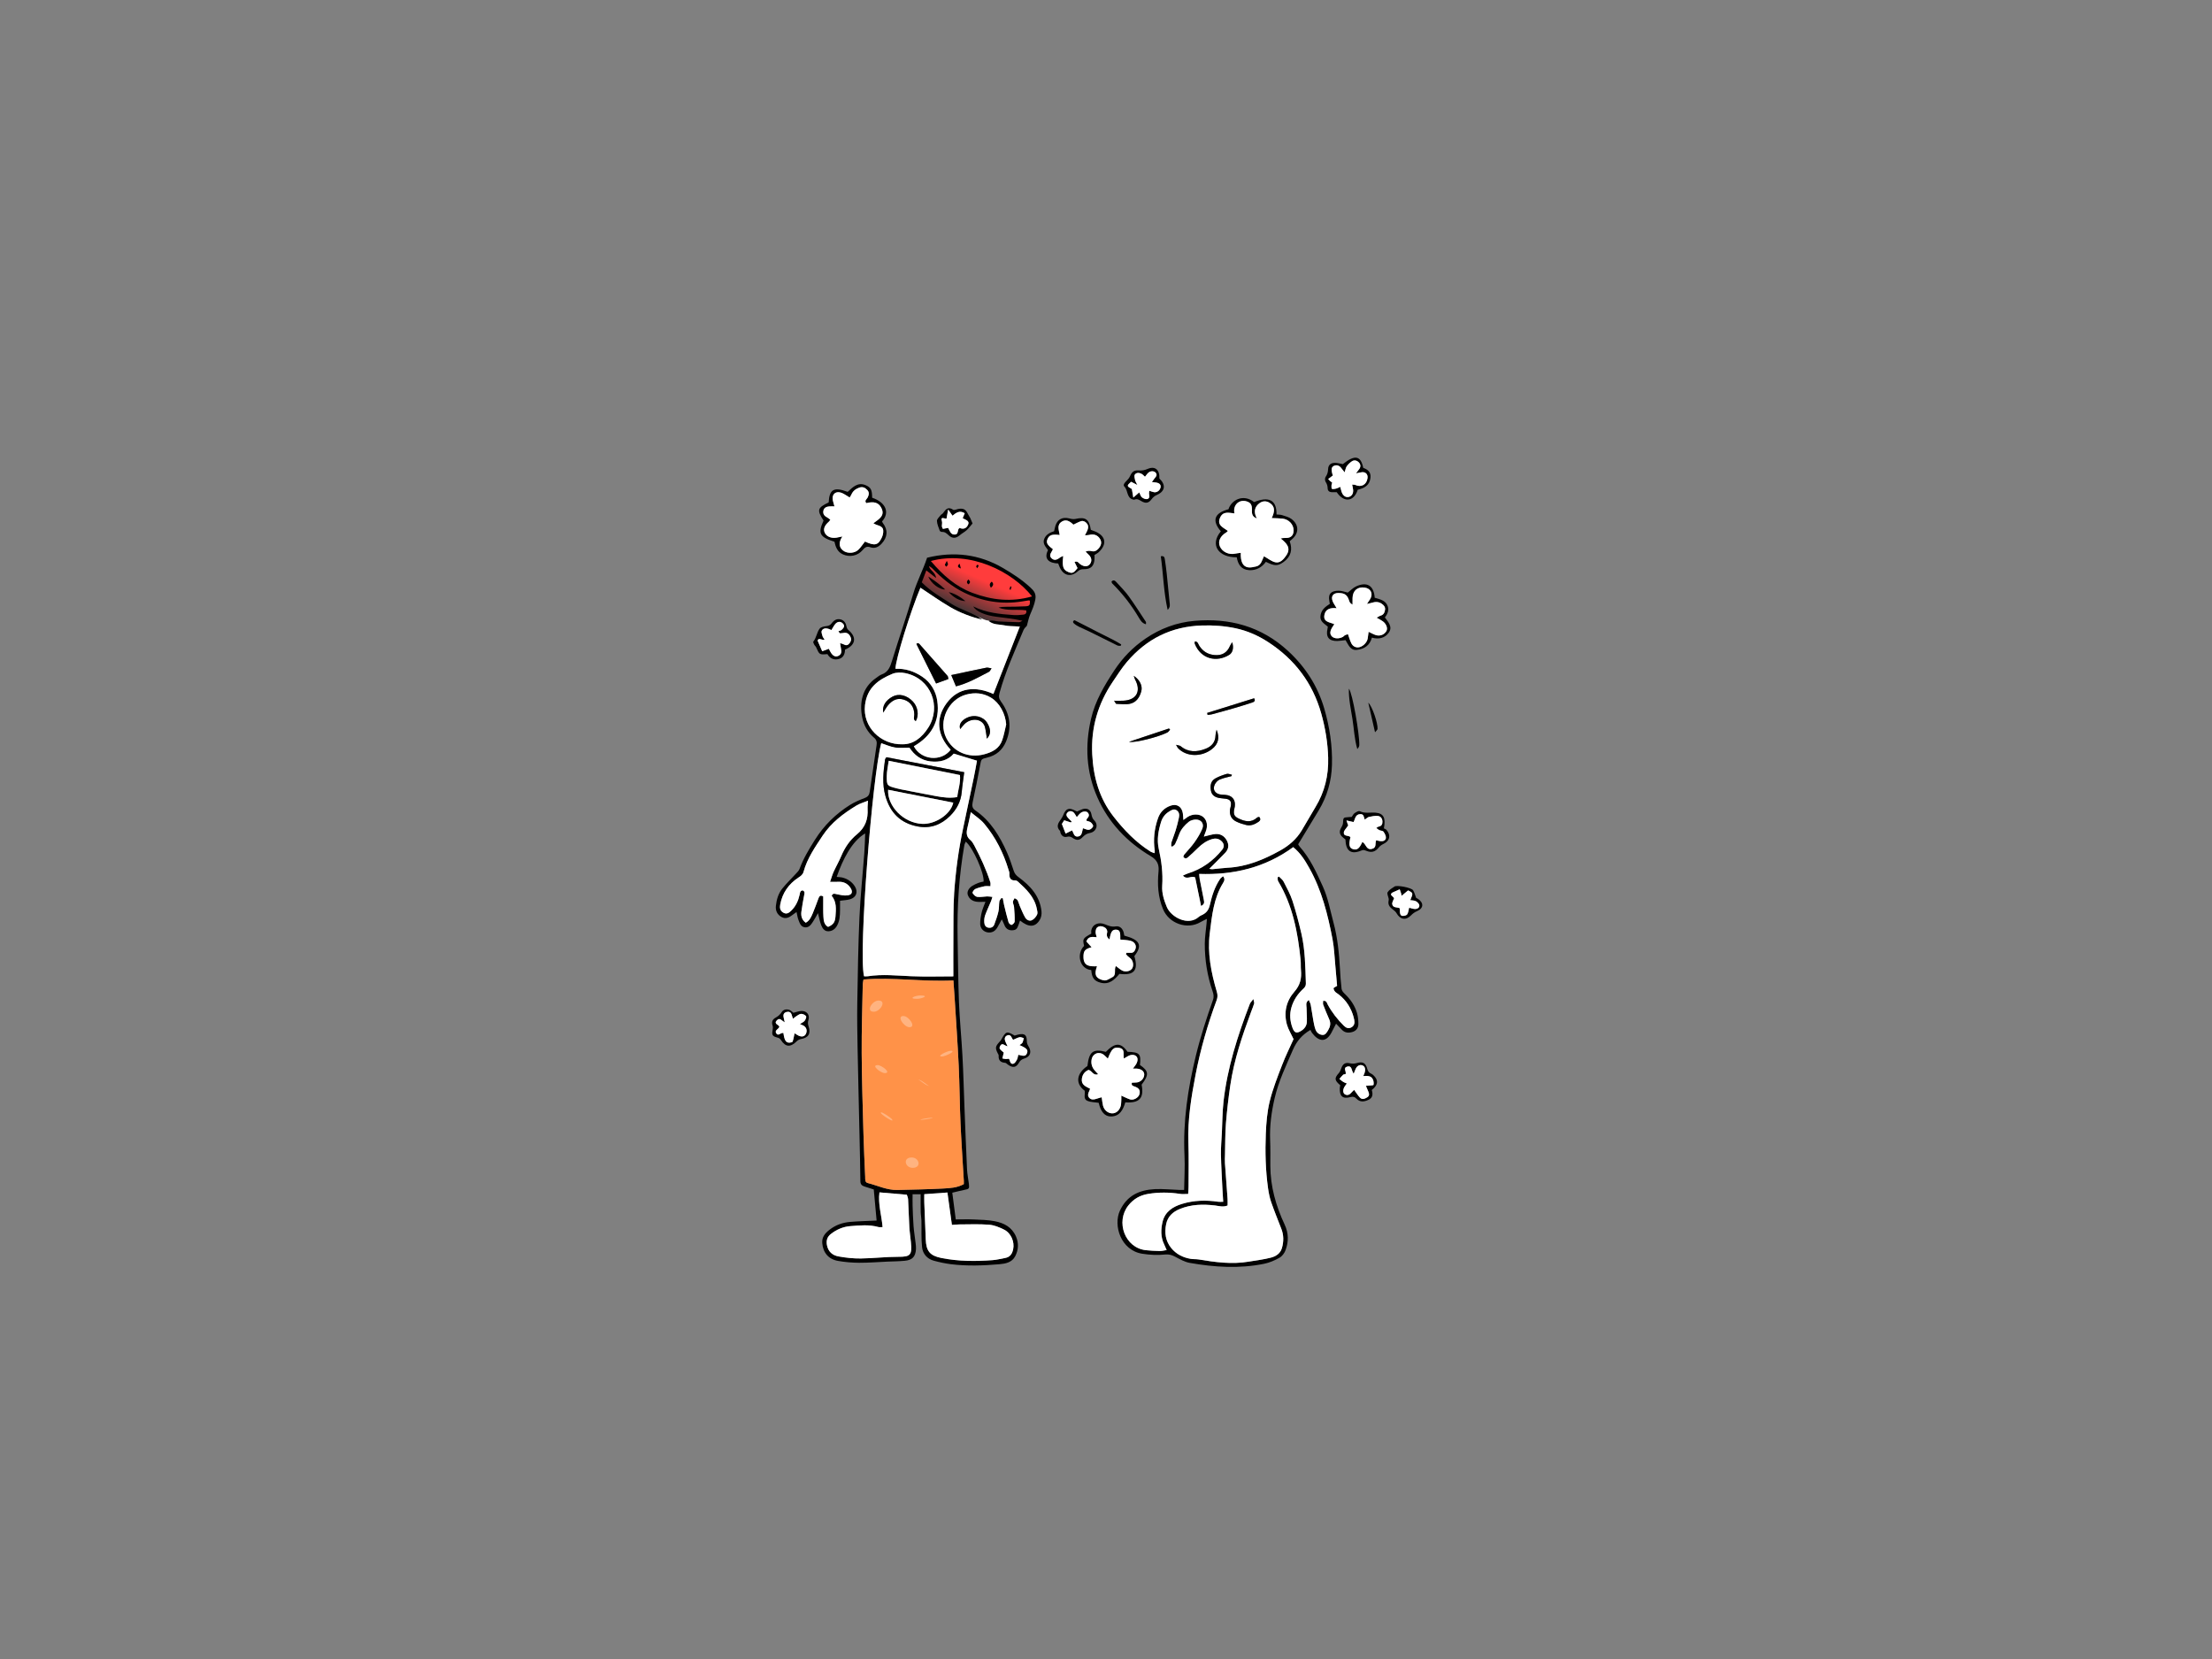 <?xml version="1.0" encoding="utf-8"?>
<!-- Generator: Adobe Illustrator 17.0.0, SVG Export Plug-In . SVG Version: 6.00 Build 0)  -->
<!DOCTYPE svg PUBLIC "-//W3C//DTD SVG 1.1//EN" "http://www.w3.org/Graphics/SVG/1.1/DTD/svg11.dtd">
<svg version="1.1" id="Layer_1" xmlns="http://www.w3.org/2000/svg" xmlns:xlink="http://www.w3.org/1999/xlink" x="0px" y="0px"
	 width="800px" height="600px" viewBox="0 0 800 600" enable-background="new 0 0 800 600" xml:space="preserve">
<rect x="0" y="0" width="800" height="600" fill="#808080" stroke="none"/>
<g>
	<linearGradient id="SVGID_1_" gradientUnits="userSpaceOnUse" x1="357.205" y1="203.997" x2="349.296" y2="222.075">
		<stop  offset="0" style="stop-color:#FF3C3C"/>
		<stop  offset="0.303" style="stop-color:#FF3C3C"/>
		<stop  offset="1" style="stop-color:#393536"/>
	</linearGradient>
	<path fill="url(#SVGID_1_)" d="M372.869,218.036c0.19,0.18,0.25,0.47,0.02,0.7c-0.01,0.02-0.02,0.03-0.03,0.04
		c-0.08,0.08-0.17,0.11-0.26,0.13c-0.39,0.96-1.02,1.85-1.31,2.87c-0.4,1.44-1.66,2.51-2.02,3.97c-0.07,0.28-0.3,0.37-0.52,0.34
		c-0.05,0.18-0.11,0.36-0.2,0.49h-0.01c-0.01,0.04-0.03,0.07-0.06,0.1c-0.12-0.04-0.24-0.08-0.36-0.12c-0.01,0-0.01,0-0.01,0
		c-0.37-0.13-0.74-0.29-1.12-0.42c-0.67-0.24-1.4-0.28-2.12-0.35c-0.63-0.38-1.28-0.72-1.94-0.92c-0.02,0.26-0.25,0.5-0.53,0.54
		c-1.22,0.2-2.13-0.48-3.3-0.65c-0.44-0.07-0.87-0.13-1.3-0.21c-0.82-0.14-1.63-0.32-2.41-0.71c-0.52-0.25-1.05-0.48-1.59-0.69
		c0-0.01-0.01-0.01-0.01-0.01c-2.59-1.04-5.33-1.7-7.87-2.94c-1.68-0.82-3.24-1.85-4.91-2.67c-1.17-0.57-2.45-1.14-3.36-2.12
		c-0.9-0.97-1.79-1.7-2.83-2.37c-1.3-0.08-1.79-1.39-2.83-2c0.39-0.92,0.77-1.85,1.17-2.76c0.41-0.46,0.78-0.95,1.06-1.49
		c-0.1-0.1-0.17-0.22-0.23-0.34c0.69-1.44,1.37-2.87,1.97-4.34c6.95-1.92,13.85-0.93,20.49,1.55c6.55,2.45,13.48,6.23,17.4,12.25
		c-0.41,0.41-0.75,0.94-1.06,1.52c0.1,0.11,0.15,0.25,0.13,0.42C372.909,217.917,372.889,217.977,372.869,218.036z"/>
	<path d="M376.669,329.567c-0.6-5.52-4.08-9.23-8.28-12.32c-0.91-0.67-1.44-1.32-1.77-2.33c-0.74-2.19-1.44-4.41-2.38-6.52
		c-2.65-5.98-5.95-11.5-11.51-15.31c-1.08-0.74-1.23-1.66-0.96-2.91c0.96-4.45,1.86-8.91,2.7-13.38c0.41-2.2,0.31-2.27,2.52-2.8
		c3.29-0.78,5.56-2.72,6.85-5.79c2.18-5.18,1.45-10.03-1.82-14.49c-0.75-1.03-0.87-1.85-0.54-3.05c2.16-7.89,5.57-15.3,8.7-22.82
		c0.29-0.68,0.94-1.2,1.2-1.51c0.43-1.52,0.66-2.82,1.16-4.01c0.76-1.8,1.53-3.49,1.9-5.5c0.39-2.12-0.53-3.18-1.73-4.3
		c-3-2.79-6.4-5.02-9.93-7.08c-8.65-5.05-17.82-6.11-27.48-3.74c-1.47,4.45-3.67,8.52-4.99,12.97c-2.39,8.11-5.18,16.1-7.66,24.19
		c-0.68,2.24-1.37,4.21-3.8,5.07c-0.73,0.26-1.36,0.83-2.02,1.28c-4.97,3.41-6.06,8.84-5.01,14.21c0.55,2.86,1.99,5.44,4.26,7.34
		c0.97,0.81,1.12,1.65,0.95,2.73c-0.83,5.61-1.67,11.22-2.47,16.83c-0.16,1.15-0.64,1.82-1.78,2.26c-1.86,0.72-3.73,1.5-5.4,2.55
		c-5.14,3.23-9.38,7.4-12.63,12.56c-2.14,3.39-4.2,6.79-5.59,10.57c-0.26,0.7-0.91,1.27-1.43,1.85c-1.61,1.76-3.34,3.42-4.82,5.27
		c-1.43,1.78-2.05,3.97-2.3,6.22c-0.19,1.72,0.49,3.18,2.03,4.04c1.46,0.81,2.77,0.21,3.97-0.74c0.45-0.36,0.93-0.68,1.47-1.07
		c0.26,1.11,0.36,1.99,0.67,2.8c0.46,1.17,0.84,2.58,2.36,2.74c1.5,0.17,2.25-1.03,2.95-2.1c0.59-0.89,1.08-1.84,1.77-3.03
		c0.45,1.72,0.68,3.14,1.21,4.44c0.44,1.1,1.19,2.2,2.62,2.12c1.36-0.07,2.36-0.78,3.05-2c0.99-1.76,1.08-3.66,1.1-5.58
		c0.01-1.17,0-2.34,0-3.46c1.3-0.18,2.52-0.21,3.65-0.54c2.29-0.69,2.96-2.72,1.66-4.74c-1-1.54-2.44-2.53-4.18-3.04
		c-0.74-0.22-1.54-0.21-2.34-0.31c2.22-6.36,5.49-12.9,10.31-15.72c-0.1,2.46-0.14,4.75-0.32,7.03c-0.57,7.72-1.41,15.44-1.75,23.17
		c-0.46,10.38-0.62,20.77-0.79,31.16c-0.09,5.43,0.01,10.86,0.11,16.29c0.2,10.55,0.47,21.1,0.7,31.65
		c0.12,5.5,0.25,11.01,0.31,16.51c0.01,1.11,0.57,1.59,1.47,1.88c1.13,0.37,2.26,0.72,3.37,1.08c0.36,3.91,0.7,7.66,1.03,11.24
		c-3.38,0.16-6.48,0.23-9.57,0.49c-2.75,0.23-5.31,1.14-7.5,2.87c-1.53,1.21-2.78,2.59-2.59,4.81c0.28,3.4,2.21,5.82,5.72,6.43
		c2.5,0.44,5.07,0.65,7.61,0.67c3.43,0.01,6.87-0.26,10.3-0.42c2.07-0.09,4.15-0.1,6.21-0.3c2.77-0.25,3.91-1.51,4.06-4.3
		c0.04-0.71-0.07-1.43-0.15-2.15c-0.24-2.06-0.58-4.11-0.74-6.18c-0.19-2.46-0.25-4.93-0.34-7.4c-0.04-1.32,0-2.64,0-4.03h2.92
		c0,2.25-0.03,4.31,0.02,6.38c0.02,1.03,0.23,2.05,0.26,3.08c0.08,3.26-0.12,6.54,0.24,9.77c0.26,2.3,1.79,4.11,4.15,4.78
		c2.06,0.57,4.18,1.02,6.3,1.29c5.81,0.72,11.65,0.51,17.46,0.01c2.2-0.19,4.59-0.62,5.76-2.89c1.18-2.28,1.35-4.68,0.28-7.15
		c-1.47-3.39-4.33-4.87-7.63-5.51c-2.48-0.49-5.06-0.53-7.61-0.64c-2.19-0.1-4.39-0.02-6.54-0.02c-0.44-3.4-0.84-6.46-1.25-9.66
		c1.6-0.37,2.98-0.75,4.38-1.02c1.69-0.33,1.83-0.43,1.62-2.19c-0.2-1.75-0.59-3.48-0.67-5.23c-0.35-7.42-0.63-14.85-0.92-22.28
		c-0.24-6.23-0.4-12.46-0.73-18.69c-0.35-6.46-1-12.91-1.26-19.37c-0.31-7.82-0.35-15.66-0.5-23.49
		c-0.22-11.21,0.51-22.36,2.44-33.42c0.07-0.42,0.33-0.82,0.52-1.27c2.67,2.28,6.7,11.37,6.44,14.43c-0.58,0.14-1.22,0.22-1.8,0.45
		c-0.81,0.32-1.63,0.68-2.36,1.15c-1.29,0.84-1.91,2.14-1.56,3.2c0.52,1.53,1.72,2.3,3.24,2.5c0.92,0.13,1.88,0.02,3.15,0.02
		c-0.53,1.45-1.07,2.6-1.35,3.81c-0.32,1.38-0.58,2.82-0.55,4.23c0.02,1.58,1.22,2.76,2.61,3.01c1.53,0.26,2.74-0.32,3.59-1.76
		c0.51-0.88,0.99-1.78,1.62-2.93c0.38,0.83,0.67,1.36,0.89,1.93c0.5,1.34,1.39,2.08,2.89,2.01c1.35-0.07,1.77-0.44,2.37-2.24
		c0.12-0.36,0.24-0.73,0.43-1.29c3.17,2.56,5.46,2.5,7.13-0.2C376.569,331.857,376.789,330.597,376.669,329.567z M363.899,262.007
		c-0.48,1.92-0.8,3.9-1.46,5.75c-1.06,3.02-3.6,4.28-6.51,5.05c-5.65,1.51-11.19-0.86-13.72-5.95c-2.99-6.03,0.74-13.93,7.23-15.66
		c3.2-0.85,6.14-0.56,8.93,1.1C361.539,254.197,363.609,258.116,363.899,262.007z M373.249,215.697
		c-7.44,2.16-14.58,1.34-21.54-1.27c-6.01-2.26-10.69-6.35-15.06-11.53C350.949,199.066,366.079,206.656,373.249,215.697z
		 M332.889,212.566c3.59,2.36,7.07,4.83,10.74,6.98c3.63,2.13,7.59,3.57,11.69,4.61c-0.5-0.37-1-0.71-1.52-1.01
		c0-0.01-0.01-0.01-0.01-0.01c-3.14-1.87-6.72-2.84-9.78-4.79c-3.62-2.32-7.4-4.45-10.64-7.73c0.51-1.33,1.03-2.7,1.65-4.32
		c1.23,0.96,2.19,1.71,3.54,2.76c-0.28-2.25-2.27-2.65-2.58-4.35c0.38,0.27,0.82,0.48,1.14,0.8c3.41,3.53,7.14,6.67,11.58,8.82
		c6.63,3.21,13.63,4.36,20.96,3.19c0.79-0.13,1.58-0.26,2.37-0.37c0.14-0.02,0.3,0.05,0.45,0.08c0.04,1.7-0.08,1.96-1.65,2.06
		c-2.3,0.14-4.62,0.12-6.93,0.16c-0.91,0.02-1.83,0.01-2.75,0.32c3.24,1.26,6.66,0.53,9.97,0.98c0.28,0.94-0.19,1.45-0.98,1.54
		c-1.19,0.14-2.4,0.24-3.58,0.16c-4.93-0.34-9.86-0.79-14.6-3.13c1.11,1.87,4.32,3.23,8.47,3.76c3.07,0.39,6.15,0.73,9.35,1.43
		c-0.42,0.18-0.84,0.53-1.26,0.52c-2.47-0.04-4.93-0.17-7.4-0.27c-1-0.04-1.98-0.55-3.32-0.21c-0.08,0.02-0.16,0.04-0.24,0.07
		c1.84,1.45,3.84,1.15,5.59,1.53c1.56,0.34,3.2,0.32,4.96,0.41c0,0,0,0,0.01,0c0.14,0.01,0.28,0.01,0.42,0.02h0.01
		c0.09,0.01,0.18,0.01,0.28,0.02c-3.19,8.14-6.34,16.2-9.55,24.39c-6.33-2.86-12.66-2.55-16.99,3.41
		c-4.04,5.57-3.31,11.62,1.54,16.75c-3.43,4.49-10.73,3.75-13.33-1.25c6.36-3.65,9.55-9.12,8.47-16.46
		c-0.51-3.49-2.35-6.64-5.45-8.71c-2.91-1.95-6.13-3.02-9.66-2.85C323.879,238.546,329.289,221.087,332.889,212.566z
		 M312.839,255.007c0.76-6.37,4.84-9.19,9.92-11.31c1.37-0.57,3.2-0.56,4.7-0.24c9.25,1.95,13.06,12.05,8.33,19.6
		c-2.46,3.91-5.65,6.19-9.44,6.12C318.619,269.387,311.899,262.947,312.839,255.007z M309.869,301.786c-2.47,2.01-4.3,4.69-5.57,7.7
		c-0.83,1.99-1.92,3.86-2.81,5.82c-0.48,1.05-0.78,2.18-1.28,3.62c1.25,0,2.09,0.04,2.92-0.01c1.93-0.11,3.44,0.6,4.48,2.22
		c0.93,1.45,0.53,2.53-1.2,2.7c-1.22,0.13-2.51-0.16-3.74-0.42c-0.73-0.15-1.38-0.54-1.88,0.55c1.79,2.16,1.59,4.81,1.38,7.44
		c-0.17,2.2-0.79,2.98-2.68,3.82c-1.47-0.81-1.61-2.3-1.69-3.71c-0.12-1.91-0.06-3.83-0.07-5.75v-1.55
		c-1.08-0.65-1.44-0.04-1.72,0.69c-0.68,1.79-1.29,3.61-2.05,5.36c-0.56,1.29-1.09,2.67-2.55,3.45c-1.42-1.02-1.77-2.43-1.58-3.98
		c0.25-1.98,0.63-3.94,0.99-5.9c0.14-0.73,0.4-1.42-0.54-1.82c-0.96,0.13-0.94,0.92-1.09,1.61c-0.48,2.14-1.37,4.09-2.95,5.65
		c-0.81,0.79-1.67,1.53-2.93,0.8c-1.16-0.67-1.35-1.69-1.14-2.88c0.76-4.26,3.07-7.5,6.63-9.84c0.85-0.55,1.56-1.09,1.82-2.07
		c1.33-4.87,4.17-8.93,6.9-13.07c3.13-4.73,7.51-8.01,12.24-10.89c1.18-0.72,2.57-1.09,4.17-1.75c-0.07,1.3-0.2,2.15-0.15,2.99
		C313.989,296.297,312.919,299.306,309.869,301.786z M324.919,454.537c-4.54-0.01-9.08,0.55-13.62,0.61
		c-2.68,0.03-5.41-0.27-8.06-0.75c-2.13-0.39-3.7-1.67-4.16-4.07c-0.32-1.7,0.1-3.01,1.4-4.03c2.06-1.62,4.44-2.64,7-2.85
		c3.41-0.27,6.85-0.62,10.24,0.33c0.36,0.1,0.77,0.02,1.48,0.02c-0.35-4.28-1.71-8.35-1.13-12.56c3.28,0.28,6.49,0.55,9.9,0.85
		c0.14,0.49,0.43,1.07,0.46,1.66c0.18,3.34,0.25,6.68,0.45,10.02c0.1,1.82,0.38,3.64,0.56,5.46
		C329.909,453.947,329.229,454.547,324.919,454.537z M346.989,442.827c3.58-0.01,7.18-0.18,10.74,0.11
		c1.84,0.14,3.72,0.93,5.41,1.77c2.53,1.25,3.85,4.43,3.28,7.12c-0.34,1.61-1.12,2.82-2.86,3.13c-1.49,0.27-2.98,0.66-4.48,0.78
		c-6.23,0.47-12.46,0.46-18.62-0.77c-4.19-0.84-5.5-2.54-5.65-6.75c-0.15-4.38-0.36-8.76-0.52-13.15c-0.04-0.94-0.01-1.88-0.01-3.17
		c2.97-0.21,5.56-0.4,8.37-0.61c0.55,3.97,1.07,7.74,1.62,11.71C345.279,442.937,346.129,442.837,346.989,442.827z M346.729,385.417
		c0.33,6.94,0.35,13.9,0.65,20.84c0.31,6.93,0.8,13.86,1.2,20.79c0.02,0.39,0,0.78,0,1.21c-2.39,1.32-4.99,1.45-7.49,1.59
		c-5.5,0.31-11.01,0.37-16.52,0.52c-3.77,0.1-7.13-1.6-10.67-2.49c-1.16-0.28-0.96-1.34-0.99-2.18c-0.23-5.26-0.49-10.52-0.63-15.79
		c-0.27-9.66-0.58-19.32-0.64-28.98c-0.05-8.3,0.23-16.6,0.39-24.91c0.01-0.54,0.16-1.08,0.27-1.77
		c10.83-0.87,21.53,0.91,32.51,0.33c0.16,2.3,0.31,4.26,0.44,6.22C345.759,369.007,346.339,377.207,346.729,385.417z
		 M348.299,299.686c-1.64,7.67-2.68,15.43-3.21,23.24c-0.36,5.49-0.24,11.02-0.29,16.54c-0.04,4.46-0.01,8.93-0.01,13.65
		c-5.1,0-10.13,0.16-15.15-0.05c-5.27-0.22-10.52-0.82-15.79,0.01c-0.46,0.07-0.94,0.01-1.36,0.01c-2.06-8.67,2.99-72.14,6.22-84.3
		c1.66,0.54,3.29,1.28,4.99,1.56c1.62,0.26,3.33,0.06,5.22,0.06c1.71,2.64,4.17,4.56,7.58,4.96c3.35,0.39,6.36-0.34,8.44-2.81
		c2.93,0.89,5.56,1.7,8.4,2.56c-0.37,2-0.72,4.03-1.14,6.05C350.919,287.336,349.619,293.517,348.299,299.686z M375.099,330.737
		c-0.37,0.8-1.05,1.61-1.81,2.02c-0.93,0.51-1.99-0.03-2.49-0.88c-0.8-1.36-1.38-2.85-2.01-4.3c-0.29-0.66-0.43-1.39-0.78-2
		c-0.19-0.34-0.69-0.51-1.06-0.75c-0.22,0.45-0.61,0.9-0.61,1.36c-0.02,0.61,0.36,1.23,0.41,1.86c0.13,1.73,0.27,3.48,0.22,5.22
		c-0.01,0.45-0.62,1.03-1.1,1.24c-0.2,0.1-0.99-0.52-1.11-0.94c-0.61-2.06-1.1-4.15-1.61-6.24c-0.19-0.81-0.31-1.63-0.47-2.45
		c-0.17-0.03-0.34-0.06-0.52-0.09c-0.25,0.41-0.67,0.8-0.73,1.23c-0.18,1.19-0.05,2.42-0.32,3.58c-0.36,1.61-0.93,3.18-1.5,4.74
		c-0.35,0.92-1.14,1.33-2.13,1.17c-1.05-0.16-1.45-1.01-1.5-1.9c-0.06-0.85,0.02-1.77,0.3-2.56c0.62-1.72,1.42-3.38,2.12-5.07
		c0.18-0.42,0.29-0.86,0.52-1.6c-0.77-0.08-1.35-0.2-1.93-0.18c-1.19,0.04-2.41,0.32-3.57,0.17c-0.63-0.09-1.32-0.79-1.67-1.39
		c-0.14-0.24,0.46-1.21,0.92-1.43c1.06-0.48,2.22-0.78,3.37-1.02c0.67-0.13,1.39-0.02,2.16-0.02c0-0.62,0.09-1.03-0.02-1.38
		c-1.49-4.65-3.54-9.06-5.82-13.37c-0.37-0.7-0.81-1.44-1.4-1.93c-1.48-1.2-1.51-2.64-1.11-4.3c0.44-1.76,0.78-3.54,1.26-5.8
		c1.85,1.56,3.57,2.65,4.81,4.13c4.16,4.95,7.01,10.64,8.87,16.83c0.12,0.38,0.28,0.78,0.27,1.16c-0.08,1.57,0.3,2.68,2.19,2.57
		c0.28-0.01,0.64,0.19,0.86,0.39c3.03,2.75,6,5.56,6.86,9.82C375.109,329.327,375.359,330.177,375.099,330.737z"/>
	<path fill="#FFFFFF" d="M366.419,451.827c-0.34,1.61-1.12,2.82-2.86,3.13c-1.49,0.27-2.98,0.66-4.48,0.78
		c-6.23,0.47-12.46,0.46-18.62-0.77c-4.19-0.84-5.5-2.54-5.65-6.75c-0.15-4.38-0.36-8.76-0.52-13.15c-0.04-0.94-0.01-1.88-0.01-3.17
		c2.97-0.21,5.56-0.4,8.37-0.61c0.55,3.97,1.07,7.74,1.62,11.71c1.01-0.06,1.86-0.16,2.72-0.17c3.58-0.01,7.18-0.18,10.74,0.11
		c1.84,0.14,3.72,0.93,5.41,1.77C365.669,445.957,366.989,449.137,366.419,451.827z"/>
	<path fill="#FFFFFF" d="M324.919,454.537c-4.54-0.01-9.08,0.55-13.62,0.61c-2.68,0.03-5.41-0.27-8.06-0.75
		c-2.13-0.39-3.7-1.67-4.16-4.07c-0.32-1.7,0.1-3.01,1.4-4.03c2.06-1.62,4.44-2.64,7-2.85c3.41-0.27,6.85-0.62,10.24,0.33
		c0.36,0.1,0.77,0.02,1.48,0.02c-0.35-4.28-1.71-8.35-1.13-12.56c3.28,0.28,6.49,0.55,9.9,0.85c0.14,0.49,0.43,1.07,0.46,1.66
		c0.18,3.34,0.25,6.68,0.45,10.02c0.1,1.82,0.38,3.64,0.56,5.46C329.909,453.947,329.229,454.547,324.919,454.537z"/>
	<path fill="#FFFFFF" d="M375.099,330.737c-0.37,0.8-1.05,1.61-1.81,2.02c-0.93,0.51-1.99-0.03-2.49-0.88
		c-0.8-1.36-1.38-2.85-2.01-4.3c-0.29-0.66-0.43-1.39-0.78-2c-0.19-0.34-0.69-0.51-1.06-0.75c-0.22,0.45-0.61,0.9-0.61,1.36
		c-0.02,0.61,0.36,1.23,0.41,1.86c0.13,1.73,0.27,3.48,0.22,5.22c-0.01,0.45-0.62,1.03-1.1,1.24c-0.2,0.1-0.99-0.52-1.11-0.94
		c-0.61-2.06-1.1-4.15-1.61-6.24c-0.19-0.81-0.31-1.63-0.47-2.45c-0.17-0.03-0.34-0.06-0.52-0.09c-0.25,0.41-0.67,0.8-0.73,1.23
		c-0.18,1.19-0.05,2.42-0.32,3.58c-0.36,1.61-0.93,3.18-1.5,4.74c-0.35,0.92-1.14,1.33-2.13,1.17c-1.05-0.16-1.45-1.01-1.5-1.9
		c-0.06-0.85,0.02-1.77,0.3-2.56c0.62-1.72,1.42-3.38,2.12-5.07c0.18-0.42,0.29-0.86,0.52-1.6c-0.77-0.08-1.35-0.2-1.93-0.18
		c-1.19,0.04-2.41,0.32-3.57,0.17c-0.63-0.09-1.32-0.79-1.67-1.39c-0.14-0.24,0.46-1.21,0.92-1.43c1.06-0.48,2.22-0.78,3.37-1.02
		c0.67-0.13,1.39-0.02,2.16-0.02c0-0.62,0.09-1.03-0.02-1.38c-1.49-4.65-3.54-9.06-5.82-13.37c-0.37-0.7-0.81-1.44-1.4-1.93
		c-1.48-1.2-1.51-2.64-1.11-4.3c0.44-1.76,0.78-3.54,1.26-5.8c1.85,1.56,3.57,2.65,4.81,4.13c4.16,4.95,7.01,10.64,8.87,16.83
		c0.12,0.38,0.28,0.78,0.27,1.16c-0.08,1.57,0.3,2.68,2.19,2.57c0.28-0.01,0.64,0.19,0.86,0.39c3.03,2.75,6,5.56,6.86,9.82
		C375.109,329.327,375.359,330.177,375.099,330.737z"/>
	<path fill="#FFFFFF" d="M313.779,292.566c0.21,3.73-0.86,6.74-3.91,9.22c-2.47,2.01-4.3,4.69-5.57,7.7
		c-0.83,1.99-1.92,3.86-2.81,5.82c-0.48,1.05-0.78,2.18-1.28,3.62c1.25,0,2.09,0.04,2.92-0.01c1.93-0.11,3.44,0.6,4.48,2.22
		c0.93,1.45,0.53,2.53-1.2,2.7c-1.22,0.13-2.51-0.16-3.74-0.42c-0.73-0.15-1.38-0.54-1.88,0.55c1.79,2.16,1.59,4.81,1.38,7.44
		c-0.17,2.2-0.79,2.98-2.68,3.82c-1.47-0.81-1.61-2.3-1.69-3.71c-0.12-1.91-0.06-3.83-0.07-5.75v-1.55
		c-1.08-0.65-1.44-0.04-1.72,0.69c-0.68,1.79-1.29,3.61-2.05,5.36c-0.56,1.29-1.09,2.67-2.55,3.45c-1.42-1.02-1.77-2.43-1.58-3.98
		c0.25-1.98,0.63-3.94,0.99-5.9c0.14-0.73,0.4-1.42-0.54-1.82c-0.96,0.13-0.94,0.92-1.09,1.61c-0.48,2.14-1.37,4.09-2.95,5.65
		c-0.81,0.79-1.67,1.53-2.93,0.8c-1.16-0.67-1.35-1.69-1.14-2.88c0.76-4.26,3.07-7.5,6.63-9.84c0.85-0.55,1.56-1.09,1.82-2.07
		c1.33-4.87,4.17-8.93,6.9-13.07c3.13-4.73,7.51-8.01,12.24-10.89c1.18-0.72,2.57-1.09,4.17-1.75
		C313.859,290.876,313.729,291.727,313.779,292.566z"/>
	<path fill="#FFFFFF" d="M344.939,272.557c-2.08,2.47-5.09,3.2-8.44,2.81c-3.41-0.4-5.87-2.32-7.58-4.96c-1.89,0-3.6,0.2-5.22-0.06
		c-1.7-0.28-3.33-1.02-4.99-1.56c-3.23,12.16-8.28,75.63-6.22,84.3c0.42,0,0.9,0.06,1.36-0.01c5.27-0.83,10.52-0.23,15.79-0.01
		c5.02,0.21,10.05,0.05,15.15,0.05c0-4.72-0.03-9.19,0.01-13.65c0.05-5.52-0.07-11.05,0.29-16.54c0.53-7.81,1.57-15.57,3.21-23.24
		c1.32-6.17,2.62-12.35,3.9-18.52c0.42-2.02,0.77-4.05,1.14-6.05C350.499,274.257,347.869,273.447,344.939,272.557z
		 M347.829,286.397c-0.29,3.44-1.82,6.29-4.19,8.65c-3.22,3.21-7.09,4.72-11.73,3.85c-6.22-1.18-9.92-4.91-11.65-10.9
		c-1.29-4.44-0.79-8.84-0.17-13.27c0.04-0.29,0.3-0.54,0.5-0.87c9.44,1.82,18.66,3.59,28.14,5.42
		C348.419,281.697,348.029,284.036,347.829,286.397z"/>
	<path fill="#FFFFFF" d="M368.549,226.577h-0.01c-0.01,0.04-0.03,0.07-0.06,0.1c-0.12-0.04-0.24-0.08-0.36-0.12
		c-0.01,0-0.01,0-0.01,0c-1.76-0.09-3.4-0.07-4.96-0.41c-1.75-0.38-3.75-0.08-5.59-1.53c0.08-0.03,0.16-0.05,0.24-0.07
		c-0.82-0.14-1.63-0.32-2.41-0.71c-0.52-0.25-1.05-0.48-1.59-0.69c0.52,0.3,1.02,0.64,1.52,1.01c-4.1-1.04-8.06-2.48-11.69-4.61
		c-3.67-2.15-7.15-4.62-10.74-6.98c-3.6,8.52-9.01,25.98-9.03,29.31c3.53-0.17,6.75,0.9,9.66,2.85c3.1,2.07,4.94,5.22,5.45,8.71
		c1.08,7.34-2.11,12.81-8.47,16.46c2.6,5,9.9,5.74,13.33,1.25c-4.85-5.13-5.58-11.18-1.54-16.75c4.33-5.96,10.66-6.27,16.99-3.41
		c3.21-8.19,6.36-16.25,9.55-24.39C368.729,226.587,368.639,226.587,368.549,226.577z M338.549,247.197
		c-2.43-4.87-4.77-9.58-7.12-14.3c0.13-0.09,0.26-0.19,0.39-0.29c0.21,0.07,0.5,0.08,0.63,0.23c3.43,3.86,6.85,7.74,10.26,11.63
		c0.18,0.2,0.16,0.58,0.29,1.11C341.489,246.126,340.039,246.656,338.549,247.197z M357.689,242.956c-3.84,1.99-7.6,4.16-11.95,5.27
		c-0.6-1.43-1.07-2.57-1.71-4.08c4.43-0.94,8.57-1.84,12.73-2.68c0.48-0.09,1.02,0.13,1.85,0.25
		C358.189,242.296,358.019,242.786,357.689,242.956z"/>
	<path fill="#FFFFFF" d="M327.459,243.456c-1.5-0.32-3.33-0.33-4.7,0.24c-5.08,2.12-9.16,4.94-9.92,11.31
		c-0.94,7.94,5.78,14.38,13.51,14.17c3.79,0.07,6.98-2.21,9.44-6.12C340.519,255.507,336.709,245.406,327.459,243.456z
		 M331.209,260.787c-1.05-0.57-0.55-1.51-0.54-2.29c0.01-2.72-1.39-4.73-3.81-5.47c-2.41-0.75-4.2,0.28-5.69,2.04
		c-0.6,0.72-1.04,1.58-1.73,2.66c-0.45-2.37,0.85-4.44,3.4-5.81c2.26-1.21,5.18-0.49,7.34,1.82
		C331.969,255.656,332.439,258.686,331.209,260.787z"/>
	<path fill="#FFFFFF" d="M358.369,252.296c-2.79-1.66-5.73-1.95-8.93-1.1c-6.49,1.73-10.22,9.63-7.23,15.66
		c2.53,5.09,8.07,7.46,13.72,5.95c2.91-0.77,5.45-2.03,6.51-5.05c0.66-1.85,0.98-3.83,1.46-5.75
		C363.609,258.116,361.539,254.197,358.369,252.296z M356.879,267.147c-0.07-0.65-0.09-1.16-0.19-1.65
		c-0.24-1.15-0.26-2.43-0.82-3.4c-1.35-2.32-4.83-2.36-7.05-0.23c-0.55,0.53-1,1.17-1.55,1.82c-0.56-1.64,0.36-3.09,2.45-4.11
		c2.57-1.26,5.77-0.49,7.23,1.74C358.419,263.567,358.469,265.717,356.879,267.147z"/>
	<path fill="#FF9248" d="M348.579,428.257c-2.39,1.32-4.99,1.45-7.49,1.59c-5.5,0.31-11.01,0.37-16.52,0.52
		c-3.77,0.1-7.13-1.6-10.67-2.49c-1.16-0.28-0.96-1.34-0.99-2.18c-0.23-5.26-0.49-10.52-0.63-15.79
		c-0.27-9.66-0.58-19.32-0.64-28.98c-0.05-8.3,0.23-16.6,0.39-24.91c0.01-0.54,0.16-1.08,0.27-1.77
		c10.83-0.87,21.53,0.91,32.51,0.33c0.16,2.3,0.31,4.26,0.44,6.22c0.51,8.21,1.09,16.41,1.48,24.62c0.33,6.94,0.35,13.9,0.65,20.84
		c0.31,6.93,0.8,13.86,1.2,20.79C348.599,427.437,348.579,427.827,348.579,428.257z"/>
	<path d="M490.779,366.367c-0.81-2.73-2.4-5.02-4.47-6.98c-0.49-0.47-1.04-1.12-1.11-1.74c-0.3-2.44-0.45-4.9-0.59-7.35
		c-0.32-5.59-0.86-11.15-2.32-16.57c-1.19-4.39-1.95-8.88-3.85-13.08c-2.32-5.11-4.6-10.2-8.39-14.45c-0.31-0.34-0.5-0.79-0.54-0.86
		c2.58-4.25,5.03-8.27,7.45-12.3c3.02-5.04,4.59-10.51,4.76-16.39c0.19-6.94-0.84-13.69-2.77-20.34
		c-2.41-8.29-6.93-15.23-13.25-21.01c-9.56-8.75-20.98-11.86-33.67-10.76c-6.48,0.56-12.45,2.79-17.81,6.46
		c-4.45,3.05-8.17,6.85-11.16,11.38c-3.63,5.49-6.96,11.07-8.47,17.6c-2.26,9.74-1.74,19.28,2.29,28.4
		c4.05,9.18,10.76,16.19,19.36,21.3c2.29,1.37,3,3.03,2.76,5.49c-0.45,4.67-0.2,9.25,1.64,13.67c2.15,5.21,8.79,7.51,13.57,4.64
		c0.65-0.39,1.36-0.69,2.29-1.15c-0.08,0.92-0.12,1.46-0.17,2.01c-0.21,2.31-0.59,4.61-0.6,6.92c-0.02,5.87,0.89,11.62,2.8,17.19
		c0.37,1.07,0.57,2.04,0.15,3.22c-2.34,6.63-4.52,13.29-6.18,20.14c-2.88,11.88-4.7,23.81-4.11,36.07c0.2,4.13-0.08,8.29-0.13,12.47
		c-0.83,0-1.37,0.02-1.92,0c-2.87-0.1-5.75-0.41-8.61-0.28c-5.59,0.28-10.12,2.24-12.7,7.79c-2.46,5.32,0.29,14.32,8.06,15.57
		c2.8,0.44,5.56,0.56,8.35,0.28c1.35-0.14,2.44,0.19,3.61,0.82c1.67,0.89,3.42,1.89,5.24,2.21c8.95,1.58,17.95,2.15,26.93,0.32
		c1.92-0.4,3.81-1.21,5.52-2.18c0.95-0.53,1.79-1.65,2.18-2.7c1.16-3.09,1.15-6.17-0.31-9.29c-3.15-6.72-5.15-13.75-5.18-21.24
		c-0.01-3.12,0.06-6.24-0.07-9.35c-0.21-5.16,0.49-10.22,1.65-15.2c1.42-6.1,4.13-11.74,6.61-17.46c1.34-3.1,3.36-5.45,6.32-7.15
		c0.2,0.39,0.34,0.77,0.58,1.08c2.12,2.83,4.84,3.9,7.01-0.08c0.55-1.01,1.05-2.04,1.68-3.26c0.82,0.87,1.47,1.56,2.14,2.24
		c1.08,1.11,2.41,1.16,3.78,0.76c1.4-0.41,2.14-1.49,2.15-2.86C491.279,369.027,491.149,367.647,490.779,366.367z M417.629,307.656
		c0.03,0.22-0.03,0.46-0.07,0.91c-0.57-0.23-1.09-0.34-1.51-0.61c-5.27-3.33-9.51-7.75-13.32-12.63
		c-5.17-6.63-7.28-14.23-7.71-22.51c-0.49-9.62,2.07-18.3,7.42-26.23c1.65-2.44,3.24-4.96,5.14-7.2c7.1-8.34,16.1-12.84,27.14-13.17
		c4.09-0.12,8.1,0.15,12.12,1c4.31,0.92,8.22,2.66,11.84,5.02c9.54,6.21,16.04,14.74,19.15,25.76c1.48,5.25,2.37,10.59,2.52,16.06
		c0.18,6.39-1.26,12.34-4.59,17.83c-1.69,2.8-3.29,5.65-4.98,8.46c-1.9,3.17-4.67,5.53-7.82,7.27c-5.89,3.27-12.07,5.86-18.96,6.21
		c-1.82,0.1-3.64,0.37-5.46,0.53c-0.36,0.04-0.73-0.07-1.18-0.13c2.07-2.07,3.94-3.91,5.76-5.81c1.25-1.3,1.43-2.83,0.59-4.42
		c-0.87-1.63-2.3-2.5-4.12-2.36c-1.32,0.11-2.62,0.56-4.2,0.92c0.23-0.62,0.44-1.22,0.68-1.81c0.82-2.07,0.48-4.11-0.91-5.28
		c-1.37-1.17-3.83-1.19-5.6-0.03c-0.46,0.3-0.89,0.63-1.57,1.12c-0.08-0.96-0.09-1.71-0.2-2.44c-0.37-2.34-2.1-3.51-4.33-2.77
		c-2.21,0.74-3.82,2.23-4.63,4.51C417.469,299.697,417.039,303.616,417.629,307.656z M488.759,371.547
		c-1.08,0.61-1.98,0.18-2.79-0.63c-2.28-2.26-4.24-4.77-5.78-7.6c-0.31-0.58-0.37-1.47-1.65-1.36c0,0.47-0.14,1,0.02,1.42
		c0.68,1.79,1.42,3.57,2.19,5.32c0.61,1.39,0.35,2.63-0.4,3.87c-0.51,0.84-1,1.81-2.09,1.72c-1.17-0.09-2.1-0.85-2.5-1.97
		c-0.38-1.04-0.58-2.16-0.78-3.25c-0.34-1.89-0.59-3.79-0.94-5.68c-0.11-0.54-0.42-1.05-0.69-1.73c-1.3,0.93-0.83,1.94-0.82,2.81
		c0.01,1.67,0.18,3.35,0.12,5.01c-0.04,1.44-0.8,2.55-2.04,3.33c-1.6,1-2.43,0.83-3.13-0.99c-0.94-2.44-1.16-4.98-0.4-7.53
		c0.76-2.59,2.22-4.77,4.18-6.6c0.61-0.56,1.06-1.05,1.03-2c-0.2-6.07-0.25-12.17-1.64-18.12c-0.93-3.96-1.95-7.91-3.21-11.78
		c-0.79-2.41-2.05-4.67-3.21-6.95c-0.36-0.7-1.09-1.21-1.65-1.81c-0.17,0.09-0.34,0.18-0.51,0.27c0.06,0.47-0.03,1.03,0.2,1.41
		c5.27,8.79,7.12,18.55,8.12,28.55c0.11,1.19,0.01,2.4,0.12,3.59c0.28,2.96-0.25,5.42-2.4,7.85c-2.91,3.31-3.9,7.51-2.66,11.9
		c0.48,1.7,1.47,3.26,2.38,5.21c-1.27,2.85-2.88,6.06-4.16,9.41c-1.66,4.31-3.37,8.65-4.47,13.13c-0.92,3.77-1.24,7.74-1.4,11.63
		c-0.27,6.63-0.11,13.27,0.82,19.86c0.24,1.66,0.57,3.33,1.11,4.9c1.13,3.24,2.41,6.42,3.66,9.61c0.92,2.33,0.92,4.67,0.23,7.05
		c-0.59,2.01-2.23,2.99-4,3.45c-2.61,0.68-5.32,0.98-7.99,1.44c-6.09,1.04-12.1,0.21-18.11-0.79c-0.92-0.15-1.89-0.06-2.82-0.21
		c-2.85-0.46-5.33-1.71-7.15-3.97c-2.04-2.53-2.44-5.52-1.79-8.63c0.57-2.73,2.4-4.41,4.93-5.44c4.12-1.69,8.39-1.79,12.73-1.27
		c1.47,0.18,2.94,0.68,4.56,0c0-0.8,0.04-1.59-0.01-2.36c-0.31-4.31-0.65-8.61-0.95-12.91c-0.07-1.03-0.01-2.08,0.02-3.11
		c0.09-3.75,0.04-7.52,0.33-11.25c0.37-4.62,0.91-9.23,1.58-13.81c1.35-9.22,4.33-17.99,7.57-26.69c0.36-0.97,0.76-1.93,1.06-2.92
		c0.09-0.3-0.11-0.69-0.28-1.62c-0.65,0.88-1.1,1.29-1.29,1.79c-4.4,11.44-8.13,23.06-9.51,35.3c-0.41,3.72-0.41,7.49-0.59,11.23
		c-0.13,2.63-0.38,5.27-0.34,7.9c0.08,4.23,0.35,8.45,0.55,12.68c0.06,1.41,0.17,2.82,0.27,4.43c-0.81,0-1.35,0.07-1.86-0.01
		c-4.4-0.66-8.76-0.53-13.02,0.77c-3.38,1.02-6.19,2.86-7.05,6.49c-0.64,2.73-0.73,5.56,0.6,8.21c0.27,0.56,0.5,1.14,0.88,2
		c-0.98,0.15-1.73,0.37-2.49,0.35c-1.67-0.03-3.35-0.12-5.01-0.3c-7.59-0.79-11.07-10.27-6.34-16.2c1.84-2.3,4.13-3.64,7.04-4.14
		c3.9-0.67,7.78-0.62,11.68-0.02c0.85,0.14,1.74,0.02,2.9,0.02c0.05-0.89,0.14-1.73,0.14-2.57c0-5.36,0.13-10.72-0.06-16.08
		c-0.29-8.3,1.04-16.39,2.6-24.49c1.78-9.2,4.36-18.17,7.62-26.94c0.38-1.03,0.39-1.95,0.07-3.01c-2.06-6.95-3.47-13.99-2.55-21.28
		c0.78-6.25,1.38-12.57,4.82-18.13c0.42-0.69,0.78-1.41-0.02-2.41c-0.4,0.36-0.84,0.63-1.1,1.02c-1.91,2.82-2.93,6.03-3.66,9.3
		c-0.37,1.64-1.1,2.77-2.53,3.54c-0.49,0.26-1.05,0.46-1.46,0.82c-3.89,3.51-10.08,0.09-11.59-3.54c-1.03-2.47-1.85-5.04-1.67-7.67
		c0.3-4.58-0.26-9-1.26-13.45c-0.73-3.27-0.12-6.53,0.86-9.69c0.49-1.57,1.46-2.86,2.88-3.71c0.8-0.48,1.67-1.12,2.66-0.51
		c1.06,0.64,1.12,1.72,0.89,2.77c-0.33,1.56-0.73,3.11-1.2,4.63c-0.42,1.37-0.99,2.7-1.43,4.07c-0.16,0.47-0.12,1.01-0.17,1.52
		c0.14,0.08,0.27,0.16,0.4,0.23c0.36-0.32,0.85-0.58,1.05-0.99c0.56-1.15,1.03-2.34,1.47-3.54c0.69-1.87,2-3.29,3.48-4.49
		c0.67-0.54,1.75-0.82,2.63-0.8c1.89,0.03,2.97,1.56,2.24,3.31c-0.74,1.74-1.75,3.4-2.85,4.95c-1.1,1.56-2.46,2.93-3.69,4.41
		c-0.18,0.22-0.24,0.54-0.33,0.76c0.57,0.89,1.18,0.65,1.68,0.21c1.2-1.06,2.38-2.14,3.51-3.27c1.49-1.49,3.16-2.69,5.2-3.3
		c1.14-0.35,2.21-0.25,3.17,0.51c1.18,0.92,1.43,2.18,0.5,3.33c-3.29,4.08-7.39,7.01-12.42,8.58c-0.56,0.17-1.08,0.46-1.78,0.77
		c1.44,1.71,2.92-0.11,4.43,0.67c0.67,3.26,1.38,6.72,2.13,10.32c1.29-0.61,1.17-1.37,1.01-2.17c-0.51-2.5-1.01-5-1.49-7.51
		c-0.11-0.59-0.13-1.2-0.21-1.91c12.5,0.43,23.91-2.3,34.02-9.69c2.67,2.17,4.32,4.88,5.87,7.66c4.47,8,6.65,16.76,8.35,25.64
		c0.61,3.21,0.71,6.51,1.03,9.78c0.22,2.38,0.42,4.76,0.62,7.09c-0.52,0.35-1.33,0.7-1.3,0.91c0.09,0.54,0.44,1.19,0.89,1.49
		c2.92,1.92,4.9,4.54,6.05,7.81c0.23,0.68,0.41,1.38,0.56,2.08C489.999,369.937,489.819,370.957,488.759,371.547z"/>
	<path fill="#FFFFFF" d="M488.759,371.547c-1.08,0.61-1.98,0.18-2.79-0.63c-2.28-2.26-4.24-4.77-5.78-7.6
		c-0.31-0.58-0.37-1.47-1.65-1.36c0,0.47-0.14,1,0.02,1.42c0.68,1.79,1.42,3.57,2.19,5.32c0.61,1.39,0.35,2.63-0.4,3.87
		c-0.51,0.84-1,1.81-2.09,1.72c-1.17-0.09-2.1-0.85-2.5-1.97c-0.38-1.04-0.58-2.16-0.78-3.25c-0.34-1.89-0.59-3.79-0.94-5.68
		c-0.11-0.54-0.42-1.05-0.69-1.73c-1.3,0.93-0.83,1.94-0.82,2.81c0.01,1.67,0.18,3.35,0.12,5.01c-0.04,1.44-0.8,2.55-2.04,3.33
		c-1.6,1-2.43,0.83-3.13-0.99c-0.94-2.44-1.16-4.98-0.4-7.53c0.76-2.59,2.22-4.77,4.18-6.6c0.61-0.56,1.06-1.05,1.03-2
		c-0.2-6.07-0.25-12.17-1.64-18.12c-0.93-3.96-1.95-7.91-3.21-11.78c-0.79-2.41-2.05-4.67-3.21-6.95c-0.36-0.7-1.09-1.21-1.65-1.81
		c-0.17,0.09-0.34,0.18-0.51,0.27c0.06,0.47-0.03,1.03,0.2,1.41c5.27,8.79,7.12,18.55,8.12,28.55c0.11,1.19,0.01,2.4,0.12,3.59
		c0.28,2.96-0.25,5.42-2.4,7.85c-2.91,3.31-3.9,7.51-2.66,11.9c0.48,1.7,1.47,3.26,2.38,5.21c-1.27,2.85-2.88,6.06-4.16,9.41
		c-1.66,4.31-3.37,8.65-4.47,13.13c-0.92,3.77-1.24,7.74-1.4,11.63c-0.27,6.63-0.11,13.27,0.82,19.86c0.24,1.66,0.57,3.33,1.11,4.9
		c1.13,3.24,2.41,6.42,3.66,9.61c0.92,2.33,0.92,4.67,0.23,7.05c-0.59,2.01-2.23,2.99-4,3.45c-2.61,0.68-5.32,0.98-7.99,1.44
		c-6.09,1.04-12.1,0.21-18.11-0.79c-0.92-0.15-1.89-0.06-2.82-0.21c-2.85-0.46-5.33-1.71-7.15-3.97c-2.04-2.53-2.44-5.52-1.79-8.63
		c0.57-2.73,2.4-4.41,4.93-5.44c4.12-1.69,8.39-1.79,12.73-1.27c1.47,0.18,2.94,0.68,4.56,0c0-0.8,0.04-1.59-0.01-2.36
		c-0.31-4.31-0.65-8.61-0.95-12.91c-0.07-1.03-0.01-2.08,0.02-3.11c0.09-3.75,0.04-7.52,0.33-11.25c0.37-4.62,0.91-9.23,1.58-13.81
		c1.35-9.22,4.33-17.99,7.57-26.69c0.36-0.97,0.76-1.93,1.06-2.92c0.09-0.3-0.11-0.69-0.28-1.62c-0.65,0.88-1.1,1.29-1.29,1.79
		c-4.4,11.44-8.13,23.06-9.51,35.3c-0.41,3.72-0.41,7.49-0.59,11.23c-0.13,2.63-0.38,5.27-0.34,7.9c0.08,4.23,0.35,8.45,0.55,12.68
		c0.06,1.41,0.17,2.82,0.27,4.43c-0.81,0-1.35,0.07-1.86-0.01c-4.4-0.66-8.76-0.53-13.02,0.77c-3.38,1.02-6.19,2.86-7.05,6.49
		c-0.64,2.73-0.73,5.56,0.6,8.21c0.27,0.56,0.5,1.14,0.88,2c-0.98,0.15-1.73,0.37-2.49,0.35c-1.67-0.03-3.35-0.12-5.01-0.3
		c-7.59-0.79-11.07-10.27-6.34-16.2c1.84-2.3,4.13-3.64,7.04-4.14c3.9-0.67,7.78-0.62,11.68-0.02c0.85,0.14,1.74,0.02,2.9,0.02
		c0.05-0.89,0.14-1.73,0.14-2.57c0-5.36,0.13-10.72-0.06-16.08c-0.29-8.3,1.04-16.39,2.6-24.49c1.78-9.2,4.36-18.17,7.62-26.94
		c0.38-1.03,0.39-1.95,0.07-3.01c-2.06-6.95-3.47-13.99-2.55-21.28c0.78-6.25,1.38-12.57,4.82-18.13c0.42-0.69,0.78-1.41-0.02-2.41
		c-0.4,0.36-0.84,0.63-1.1,1.02c-1.91,2.82-2.93,6.03-3.66,9.3c-0.37,1.64-1.1,2.77-2.53,3.54c-0.49,0.26-1.05,0.46-1.46,0.82
		c-3.89,3.51-10.08,0.09-11.59-3.54c-1.03-2.47-1.85-5.04-1.67-7.67c0.3-4.58-0.26-9-1.26-13.45c-0.73-3.27-0.12-6.53,0.86-9.69
		c0.49-1.57,1.46-2.86,2.88-3.71c0.8-0.48,1.67-1.12,2.66-0.51c1.06,0.64,1.12,1.72,0.89,2.77c-0.33,1.56-0.73,3.11-1.2,4.63
		c-0.42,1.37-0.99,2.7-1.43,4.07c-0.16,0.47-0.12,1.01-0.17,1.52c0.14,0.08,0.27,0.16,0.4,0.23c0.36-0.32,0.85-0.58,1.05-0.99
		c0.56-1.15,1.03-2.34,1.47-3.54c0.69-1.87,2-3.29,3.48-4.49c0.67-0.54,1.75-0.82,2.63-0.8c1.89,0.03,2.97,1.56,2.24,3.31
		c-0.74,1.74-1.75,3.4-2.85,4.95c-1.1,1.56-2.46,2.93-3.69,4.41c-0.18,0.22-0.24,0.54-0.33,0.76c0.57,0.89,1.18,0.65,1.68,0.21
		c1.2-1.06,2.38-2.14,3.51-3.27c1.49-1.49,3.16-2.69,5.2-3.3c1.14-0.35,2.21-0.25,3.17,0.51c1.18,0.92,1.43,2.18,0.5,3.33
		c-3.29,4.08-7.39,7.01-12.42,8.58c-0.56,0.17-1.08,0.46-1.78,0.77c1.44,1.71,2.92-0.11,4.43,0.67c0.67,3.26,1.38,6.72,2.13,10.32
		c1.29-0.61,1.17-1.37,1.01-2.17c-0.51-2.5-1.01-5-1.49-7.51c-0.11-0.59-0.13-1.2-0.21-1.91c12.5,0.43,23.91-2.3,34.02-9.69
		c2.67,2.17,4.32,4.88,5.87,7.66c4.47,8,6.65,16.76,8.35,25.64c0.61,3.21,0.71,6.51,1.03,9.78c0.22,2.38,0.42,4.76,0.62,7.09
		c-0.52,0.35-1.33,0.7-1.3,0.91c0.09,0.54,0.44,1.19,0.89,1.49c2.92,1.92,4.9,4.54,6.05,7.81c0.23,0.68,0.41,1.38,0.56,2.08
		C489.999,369.937,489.819,370.957,488.759,371.547z"/>
	<path fill="#FFFFFF" d="M477.829,257.996c-3.11-11.02-9.61-19.55-19.15-25.76c-3.62-2.36-7.53-4.1-11.84-5.02
		c-4.02-0.85-8.03-1.12-12.12-1c-11.04,0.33-20.04,4.83-27.14,13.17c-1.9,2.24-3.49,4.76-5.14,7.2c-5.35,7.93-7.91,16.61-7.42,26.23
		c0.43,8.28,2.54,15.88,7.71,22.51c3.81,4.88,8.05,9.3,13.32,12.63c0.42,0.27,0.94,0.38,1.51,0.61c0.04-0.45,0.1-0.69,0.07-0.91
		c-0.59-4.04-0.16-7.96,1.2-11.8c0.81-2.28,2.42-3.77,4.63-4.51c2.23-0.74,3.96,0.43,4.33,2.77c0.11,0.73,0.12,1.48,0.2,2.44
		c0.68-0.49,1.11-0.82,1.57-1.12c1.77-1.16,4.23-1.14,5.6,0.03c1.39,1.17,1.73,3.21,0.91,5.28c-0.24,0.59-0.45,1.19-0.68,1.81
		c1.58-0.36,2.88-0.81,4.2-0.92c1.82-0.14,3.25,0.73,4.12,2.36c0.84,1.59,0.66,3.12-0.59,4.42c-1.82,1.9-3.69,3.74-5.76,5.81
		c0.45,0.06,0.82,0.17,1.18,0.13c1.82-0.16,3.64-0.43,5.46-0.53c6.89-0.35,13.07-2.94,18.96-6.21c3.15-1.74,5.92-4.1,7.82-7.27
		c1.69-2.81,3.29-5.66,4.98-8.46c3.33-5.49,4.77-11.44,4.59-17.83C480.199,268.587,479.309,263.247,477.829,257.996z
		 M403.719,254.557c-0.16-0.01-0.32-0.45-0.78-1.13c1.39,0,2.37,0.04,3.34-0.01c4.77-0.24,6.52-3.44,4.23-7.68
		c-0.13-0.25-0.19-0.54-0.47-1.32c2.22,1.48,3.23,3.62,2.73,5.56c-0.57,2.18-1.79,4.05-4.09,4.55
		C407.099,254.867,405.379,254.607,403.719,254.557z M422.239,264.877c-2.87,1.54-11.83,3.9-13.91,3.41
		c5.15-1.72,9.79-3.27,14.44-4.82c0.14,0.14,0.28,0.27,0.41,0.41C422.869,264.217,422.619,264.677,422.239,264.877z
		 M453.579,252.536c0.61,1.06-0.15,1.35-0.8,1.57c-2.05,0.67-4.1,1.32-6.17,1.92c-2.75,0.8-5.52,1.56-8.29,2.31
		c-0.51,0.14-1.06,0.15-1.58,0.22c-0.05-0.24-0.1-0.48-0.15-0.72C442.239,256.077,447.889,254.316,453.579,252.536z
		 M432.179,231.956c1.07,0.07,1.18,1.03,1.56,1.61c1.31,2.01,3.09,3.12,5.5,3.34c2.7,0.25,4.55-0.81,5.62-3.35
		c0.14-0.34,0.38-0.64,0.78-1.29c0.64,1.98,0.2,3.77-1.03,4.54c-4.54,2.85-10.33,1.63-12.54-4.09
		C431.999,232.536,432.129,232.277,432.179,231.956z M426.039,270.567c-0.16-0.16-0.24-0.39-0.71-1.2c0.9,0.25,1.37,0.25,1.66,0.49
		c2.8,2.31,5.83,2.19,9,0.96c2.21-0.86,3.54-2.36,3.62-4.83c0.02-0.59,0.21-1.18,0.38-2.09c1.19,2.86,0.67,5.22-1.7,7.04
		C434.559,273.827,429.129,273.797,426.039,270.567z M455.179,297.207c-1.35,0.91-2.83,1.58-4.5,1.16
		c-1.22-0.31-2.46-0.69-3.59-1.25c-1.76-0.86-2.49-2.41-2.24-4.35c0.06-0.47,0.25-0.92,0.32-1.4c0.22-1.53-0.31-2.25-1.82-2.48
		c-0.79-0.12-1.58-0.14-2.37-0.28c-1.52-0.27-2.72-0.99-3.02-2.63c-0.33-1.75-0.15-3.47,1.55-4.43c1.29-0.73,2.73-1.24,4.16-1.66
		c0.55-0.16,1.25,0.2,1.88,0.32c-0.06,0.17-0.12,0.33-0.19,0.5c-1.42,0.39-2.91,0.65-4.26,1.23c-0.72,0.31-1.42,1.08-1.77,1.81
		c-0.82,1.72,0,3.18,1.88,3.56c0.62,0.13,1.27,0.11,1.91,0.16c2.47,0.19,3.76,1.72,3.48,4.14c-0.04,0.39-0.18,0.78-0.25,1.17
		c-0.3,1.75,0.06,2.51,1.64,3.26c2.28,1.09,4.54,1.61,6.67-0.36c0.15-0.14,0.43-0.15,0.74-0.24
		C456.019,296.137,455.859,296.746,455.179,297.207z"/>
	<path d="M467.159,187.757c-0.95-0.75-2.27-1.06-3.46-1.45c-0.64-0.21-1.36-0.17-2.03-0.24c0.1-5.18-2.69-6.66-8.11-4.49
		c-3.95-3.07-8.19-0.77-9.27,2.6c-5.13,1.36-6.08,4.1-2.75,7.98c-4.11,4.91-0.85,9.47,5.75,9.4c0.43,2.52,1.61,4.5,4.51,4.65
		c2.56,0.13,4.58-1.03,6.03-3.02c3.15,1.59,4.32,1.56,6.39,0.07c2.72-1.95,3.29-4.52,2.22-7.51c0.28-0.25,0.46-0.41,0.64-0.56
		C469.809,192.967,469.919,189.926,467.159,187.757z M465.049,194.557c-0.57-0.01-1.15,0-1.87,0.2c2.17,1.69,3.87,3.47,1.99,6.17
		c-0.9,1.29-2.12,2.78-3.85,2.44c-1.44-0.29-2.72-1.39-4.19-2.19c-0.74,1.45-0.98,3.25-2.8,3.68c-0.98,0.23-2.06,0.49-3.02,0.32
		c-1.85-0.33-2.68-2.12-2.56-5.23c-0.72,0.1-1.4,0.14-2.05,0.29c-2.25,0.51-4.69-0.65-5.52-2.65c-0.76-1.83,0.13-3.72,2.39-5.08
		c0.14-0.08,0.24-0.22,0.51-0.48c-1.56-1.24-4.1-2-2.8-4.85c1.09-2.36,3.1-1.72,5.18-1.5c-0.66-3.05,1.72-5.19,4.42-4.34
		c1.4,0.44,1.92,1.22,1.9,2.85c-0.01,1.28-0.18,2.62,1.77,3.31c-1.23-2.3-0.88-4.19,1.03-5.56c1.11-0.79,2.41-0.84,3.62-0.06
		c2.14,1.37,1.77,3.3,0.74,5.49c1.55,0.07,2.71,0.07,3.87,0.19c2.3,0.25,4.04,2.11,4.04,4.25
		C467.859,193.626,466.869,194.597,465.049,194.557z"/>
	<path fill="#FFFFFF" d="M463.179,194.757c2.17,1.69,3.87,3.47,1.99,6.17c-0.9,1.29-2.12,2.78-3.85,2.44
		c-1.44-0.29-2.72-1.39-4.19-2.19c-0.74,1.45-0.98,3.25-2.8,3.68c-0.98,0.23-2.06,0.49-3.02,0.32c-1.85-0.33-2.68-2.12-2.56-5.23
		c-0.72,0.1-1.4,0.14-2.05,0.29c-2.25,0.51-4.69-0.65-5.52-2.65c-0.76-1.83,0.13-3.72,2.39-5.08c0.14-0.08,0.24-0.22,0.51-0.48
		c-1.56-1.24-4.1-2-2.8-4.85c1.09-2.36,3.1-1.72,5.18-1.5c-0.66-3.05,1.72-5.19,4.42-4.34c1.4,0.44,1.92,1.22,1.9,2.85
		c-0.01,1.28-0.18,2.62,1.77,3.31c-1.23-2.3-0.88-4.19,1.03-5.56c1.11-0.79,2.41-0.84,3.62-0.06c2.14,1.37,1.77,3.3,0.74,5.49
		c1.55,0.07,2.71,0.07,3.87,0.19c2.3,0.25,4.04,2.11,4.04,4.25c0.01,1.82-0.98,2.79-2.8,2.75
		C464.479,194.546,463.899,194.557,463.179,194.757z"/>
	<path d="M319.289,189.156c-0.13-0.17-0.19-0.4-0.28-0.58c2.83-3.11,1.48-6.86-3.59-8.57c-0.01-2.78-0.42-3.68-2.27-4.5
		c-2.92-1.28-4.75,0.72-6.57,2.38c-5.03-1.85-6.61-0.95-6.88,3.82c-4.09,1.95-4.32,2.75-1.85,6.57c-2.11,4.63-1.43,5.98,3.94,7.64
		c0.41,1.86,1.05,3.65,3.01,4.56c2.45,1.15,5.4,0.58,7.17-1.53c0.8-0.95,1.47-1.5,2.81-1.02c1.59,0.56,2.93-0.07,4.07-1.3
		C321.029,194.277,321.219,191.667,319.289,189.156z M312.829,195.857c-0.84,1.07-1.5,2.07-2.33,2.91c-1.25,1.27-3.61,1.5-5.13,0.64
		c-1.93-1.1-2.27-3.09-0.71-5.38c-0.84,0.17-1.5,0.33-2.16,0.43c-1.96,0.31-3.66-0.46-4.26-1.89c-0.53-1.28-0.05-2.51,1.53-3.9
		c0.16-0.15,0.28-0.36,0.54-0.7c-0.46-0.33-0.85-0.7-1.3-0.93c-0.99-0.51-1.44-1.31-1.21-2.36c0.24-1.11,1.15-1.45,2.17-1.53
		c0.53-0.04,1.07-0.01,1.83-0.01c-0.24-0.87-0.47-1.53-0.6-2.21c-0.41-2.05,0.87-3.37,2.88-2.78c1.07,0.32,2.01,1.09,3.21,1.77
		c0.12-0.21,0.45-0.62,0.64-1.08c0.55-1.26,1.5-1.99,2.77-2.46c1.27-0.47,2.18-0.02,2.99,0.86c0.78,0.85,0.56,1.74,0.12,2.67
		c-0.3,0.64-1.32,1.14-0.49,2.05c2.7-0.68,4.36-0.21,5.33,1.55c1.65,2.99-0.76,4.23-2.78,5.73c1.33,0.96,3.4,0.7,3.56,2.6
		c0.08,0.89-0.18,1.91-0.58,2.72C317.549,197.227,316.339,197.467,312.829,195.857z"/>
	<path fill="#FFFFFF" d="M319.429,191.837c0.08,0.89-0.18,1.91-0.58,2.72c-1.3,2.67-2.51,2.91-6.02,1.3
		c-0.84,1.07-1.5,2.07-2.33,2.91c-1.25,1.27-3.61,1.5-5.13,0.64c-1.93-1.1-2.27-3.09-0.71-5.38c-0.84,0.17-1.5,0.33-2.16,0.43
		c-1.96,0.31-3.66-0.46-4.26-1.89c-0.53-1.28-0.05-2.51,1.53-3.9c0.16-0.15,0.28-0.36,0.54-0.7c-0.46-0.33-0.85-0.7-1.3-0.93
		c-0.99-0.51-1.44-1.31-1.21-2.36c0.24-1.11,1.15-1.45,2.17-1.53c0.53-0.04,1.07-0.01,1.83-0.01c-0.24-0.87-0.47-1.53-0.6-2.21
		c-0.41-2.05,0.87-3.37,2.88-2.78c1.07,0.32,2.01,1.09,3.21,1.77c0.12-0.21,0.45-0.62,0.64-1.08c0.55-1.26,1.5-1.99,2.77-2.46
		c1.27-0.47,2.18-0.02,2.99,0.86c0.78,0.85,0.56,1.74,0.12,2.67c-0.3,0.64-1.32,1.14-0.49,2.05c2.7-0.68,4.36-0.21,5.33,1.55
		c1.65,2.99-0.76,4.23-2.78,5.73C317.199,190.197,319.269,189.936,319.429,191.837z"/>
	<path d="M412.279,385.167c0.44-4.05-0.12-4.62-4.5-4.77c-2.38-3.41-4.51-3.41-7.83,0.02c-4.63-1.2-6.06-0.11-6.67,5.12
		c-3.8,2.54-4.62,6.22-0.99,8.93c0.26,1.24-0.63,2.96,0.96,3.65c1.23,0.54,2.71,0.5,4.11,0.73c0.73,3.22,2.19,4.98,4.49,4.94
		c3.22-0.07,4.33-2.53,5.14-5.11c5.11,0.36,6.84-1.54,5.89-6.38C415.599,388.677,415.519,387.397,412.279,385.167z M410.329,392.947
		c1.63,0.55,2.13,1.38,1.77,2.78c-0.32,1.24-2.12,2.31-3.4,1.89c-1.02-0.33-1.97-0.85-3.16-1.37c0,0.77,0.03,1.3-0.01,1.82
		c-0.05,0.71-0.04,1.45-0.26,2.11c-0.54,1.63-1.8,2.56-3.15,2.48c-1.47-0.08-2.79-1.18-3.2-2.78c-0.23-0.91-0.3-1.86-0.48-3.04
		c-0.69,0.2-1.27,0.34-1.83,0.54c-0.95,0.33-1.93,0.48-2.67-0.34c-0.69-0.76-0.41-1.64,0.01-2.46c0.1-0.21,0.17-0.44,0.31-0.81
		c-1.49-0.8-3.31-1.37-2.98-3.66c0.23-1.59,1.07-2.59,2.42-3.17c1.28,0.33,1.68,2.2,3.47,1.57c-0.45-0.49-0.81-0.88-1.17-1.27
		c-1.03-1.13-1.46-2.47-1.22-3.97c0.38-2.3,2.71-3.18,4.52-1.71c0.46,0.38,0.88,0.84,1.37,1.3c1.38-3.56,2.11-4.22,4.08-3.89
		c2.34,0.39,1.34,2.34,1.72,3.87c0.54-0.32,0.97-0.58,1.4-0.83c1.2-0.69,2.4-0.67,3.11,0.04c0.65,0.65,0.56,1.89-0.24,3.07
		c-0.24,0.37-0.53,0.71-1.01,1.36c0.71,0,1.05-0.02,1.4,0c1.6,0.09,2.71,0.97,2.7,2.14c-0.01,1.48-1.37,2.83-2.87,2.88
		c-0.54,0.02-1.08,0.06-1.6,0.08C409.089,392.587,409.709,392.727,410.329,392.947z"/>
	<path fill="#FFFFFF" d="M409.359,391.577c-0.27,1.01,0.35,1.15,0.97,1.37c1.63,0.55,2.13,1.38,1.77,2.78
		c-0.32,1.24-2.12,2.31-3.4,1.89c-1.02-0.33-1.97-0.85-3.16-1.37c0,0.77,0.03,1.3-0.01,1.82c-0.05,0.71-0.04,1.45-0.26,2.11
		c-0.54,1.63-1.8,2.56-3.15,2.48c-1.47-0.08-2.79-1.18-3.2-2.78c-0.23-0.91-0.3-1.86-0.48-3.04c-0.69,0.2-1.27,0.34-1.83,0.54
		c-0.95,0.33-1.93,0.48-2.67-0.34c-0.69-0.76-0.41-1.64,0.01-2.46c0.1-0.21,0.17-0.44,0.31-0.81c-1.49-0.8-3.31-1.37-2.98-3.66
		c0.23-1.59,1.07-2.59,2.42-3.17c1.28,0.33,1.68,2.2,3.47,1.57c-0.45-0.49-0.81-0.88-1.17-1.27c-1.03-1.13-1.46-2.47-1.22-3.97
		c0.38-2.3,2.71-3.18,4.52-1.71c0.46,0.38,0.88,0.84,1.37,1.3c1.38-3.56,2.11-4.22,4.08-3.89c2.34,0.39,1.34,2.34,1.72,3.87
		c0.54-0.32,0.97-0.58,1.4-0.83c1.2-0.69,2.4-0.67,3.11,0.04c0.65,0.65,0.56,1.89-0.24,3.07c-0.24,0.37-0.53,0.71-1.01,1.36
		c0.71,0,1.05-0.02,1.4,0c1.6,0.09,2.71,0.97,2.7,2.14c-0.01,1.48-1.37,2.83-2.87,2.88
		C410.419,391.517,409.879,391.557,409.359,391.577z"/>
	<path d="M500.859,223.296c1.02-1.27,1.53-2.66,1.01-4.1c-0.77-2.12-2.9-2.46-4.69-3.02c-0.31-4.38-2.74-5.89-6.67-4.13
		c-1.1,0.49-1.98,1.45-3.07,2.27c-0.94-0.2-2.09-0.67-3.25-0.68c-2.75-0.01-3.91,1.13-3.43,3.59c0.07,0.38,0.13,0.77,0.19,1.17
		c-1.54,0.99-2.89,1.97-3.32,3.91c-0.53,2.4,1.3,3.18,2.6,4.33c-0.05,0.32-0.07,0.55-0.12,0.78c-0.68,2.93,0.5,4.45,3.5,4.41
		c1.02-0.02,2.03-0.21,3.02-0.31c1.06,1.64,1.69,3.8,4.13,3.52c2.63-0.3,4.64-1.59,5.41-4.43c2.48,0.71,4.69,0.16,6.09-1.79
		C503.769,226.717,502.059,224.947,500.859,223.296z M501.409,228.236c-0.81,1.42-2.57,2-4.15,1.34c-0.65-0.26-1.28-0.59-2.28-1.07
		c-0.13,0.95-0.22,1.67-0.33,2.4c-0.24,1.53-1.89,3.11-3.41,3.22c-1.16,0.08-2.04-0.52-2.52-1.5c-0.49-0.97-0.77-2.05-1.21-3.26
		c-0.25,0.08-0.67,0.17-1.05,0.35c-0.28,0.13-0.47,0.43-0.74,0.59c-1.4,0.8-3.19,0.72-4.03-0.16c-0.85-0.9-0.73-2.01,0.4-3.67
		c0.13-0.19,0.26-0.38,0.49-0.72c-1.6-0.78-4.17-0.69-3.56-3.48c0.39-1.81,1.86-2.6,4.39-2.31c-0.58-1.01-1.11-1.72-1.43-2.52
		c-0.71-1.79,0.18-3,2.1-2.98c2.35,0.03,3.21,0.71,3.92,2.97c0.14,0.47,0.49,0.88,1.16,1.22c0-0.8-0.02-1.6,0.01-2.4
		c0.07-2.65,1.8-4.12,4.39-3.75c2.27,0.33,3.16,2.28,1.93,4.24c-0.27,0.44-0.57,0.86-1.12,1.68c0.88-0.21,1.31-0.28,1.71-0.41
		c1.28-0.42,2.51-0.46,3.66,0.35c0.75,0.53,1.33,1.16,1.18,2.18c-0.15,1.01-0.54,1.82-1.64,2.12c-0.4,0.11-0.75,0.39-1.39,0.73
		c0.93,0.54,1.64,0.87,2.25,1.33C501.429,225.686,501.959,227.266,501.409,228.236z"/>
	<path fill="#FFFFFF" d="M501.409,228.236c-0.81,1.42-2.57,2-4.15,1.34c-0.65-0.26-1.28-0.59-2.28-1.07
		c-0.13,0.95-0.22,1.67-0.33,2.4c-0.24,1.53-1.89,3.11-3.41,3.22c-1.16,0.08-2.04-0.52-2.52-1.5c-0.49-0.97-0.77-2.05-1.21-3.26
		c-0.25,0.08-0.67,0.17-1.05,0.35c-0.28,0.13-0.47,0.43-0.74,0.59c-1.4,0.8-3.19,0.72-4.03-0.16c-0.85-0.9-0.73-2.01,0.4-3.67
		c0.13-0.19,0.26-0.38,0.49-0.72c-1.6-0.78-4.17-0.69-3.56-3.48c0.39-1.81,1.86-2.6,4.39-2.31c-0.58-1.01-1.11-1.72-1.43-2.52
		c-0.71-1.79,0.18-3,2.1-2.98c2.35,0.03,3.21,0.71,3.92,2.97c0.14,0.47,0.49,0.88,1.16,1.22c0-0.8-0.02-1.6,0.01-2.4
		c0.07-2.65,1.8-4.12,4.39-3.75c2.27,0.33,3.16,2.28,1.93,4.24c-0.27,0.44-0.57,0.86-1.12,1.68c0.88-0.21,1.31-0.28,1.71-0.41
		c1.28-0.42,2.51-0.46,3.66,0.35c0.75,0.53,1.33,1.16,1.18,2.18c-0.15,1.01-0.54,1.82-1.64,2.12c-0.4,0.11-0.75,0.39-1.39,0.73
		c0.93,0.54,1.64,0.87,2.25,1.33C501.429,225.686,501.959,227.266,501.409,228.236z"/>
	<path d="M406.609,338.377c-0.08-0.39-0.12-0.86-0.26-1.3c-0.44-1.38-1.45-2.27-2.85-2.03c-1.46,0.25-2.59-0.23-3.85-0.75
		c-2.36-0.98-4.54,0.03-4.96,2.13c-0.09,0.43-0.01,0.9-0.01,1.23c-3.07,1.69-3.18,1.89-2.6,4.44c-2.81,2.82-1.73,8.3,2.59,8.75
		c0.23,2.77,1.01,3.92,3.32,4.54c3.11,0.84,5.08-1.03,6.87-3.18c5.29,0.68,6.94-1.27,5.39-6.41
		C413.269,341.877,412.339,339.907,406.609,338.377z M408.789,344.607c-0.46-0.04-0.92-0.01-1.39-0.01
		c-0.07,0.16-0.14,0.33-0.2,0.49c0.23,0.26,0.45,0.53,0.71,0.77c0.41,0.37,0.91,0.65,1.24,1.07c0.85,1.09,0.87,2.74,0.13,3.55
		c-0.81,0.88-2.37,1.14-3.54,0.47c-0.73-0.41-1.37-0.98-2.17-1.58c-0.81,1.37,0.39,3.27-1.38,4.11c-0.71,0.34-1.38,0.83-2.13,1.05
		c-0.48,0.14-1.11,0.01-1.62-0.16c-2.27-0.77-2.72-2.02-1.69-4.91c-2.38,0.08-4.82,0.13-4.89-3.19c-0.05-2.35,0.45-3.02,2.93-3.69
		c-0.64-0.71-1.25-1.38-1.88-2.07c0.62-1.87,2.07-1.74,3.73-1.55c-0.17-0.74-0.43-1.32-0.4-1.9c0.02-0.56,0.18-1.33,0.57-1.64
		c0.91-0.73,2.03-0.45,2.91,0.12c0.42,0.28,0.84,1.08,0.73,1.52c-0.27,1.1-0.25,1.95,0.83,2.72c0.43-2.81,1-3.62,2.39-3.55
		c1.28,0.07,1.58,0.76,1.51,3.58c1.23,0.13,2.5,0.14,3.69,0.44c1.48,0.37,2.22,1.68,1.81,2.88
		C410.379,343.997,409.909,344.707,408.789,344.607z"/>
	<path fill="#FFFFFF" d="M410.679,343.127c-0.3,0.87-0.77,1.58-1.89,1.48c-0.46-0.04-0.92-0.01-1.39-0.01
		c-0.07,0.16-0.14,0.33-0.2,0.49c0.23,0.26,0.45,0.53,0.71,0.77c0.41,0.37,0.91,0.65,1.24,1.07c0.85,1.09,0.87,2.74,0.13,3.55
		c-0.81,0.88-2.37,1.14-3.54,0.47c-0.73-0.41-1.37-0.98-2.17-1.58c-0.81,1.37,0.39,3.27-1.38,4.11c-0.71,0.34-1.38,0.83-2.13,1.05
		c-0.48,0.14-1.11,0.01-1.62-0.16c-2.27-0.77-2.72-2.02-1.69-4.91c-2.38,0.08-4.82,0.13-4.89-3.19c-0.05-2.35,0.45-3.02,2.93-3.69
		c-0.64-0.71-1.25-1.38-1.88-2.07c0.62-1.87,2.07-1.74,3.73-1.55c-0.17-0.74-0.43-1.32-0.4-1.9c0.02-0.56,0.18-1.33,0.57-1.64
		c0.91-0.73,2.03-0.45,2.91,0.12c0.42,0.28,0.84,1.08,0.73,1.52c-0.27,1.1-0.25,1.95,0.83,2.72c0.43-2.81,1-3.62,2.39-3.55
		c1.28,0.07,1.58,0.76,1.51,3.58c1.23,0.13,2.5,0.14,3.69,0.44C410.349,340.617,411.089,341.927,410.679,343.127z"/>
	<path d="M396.159,192.247c-0.57-0.24-1.15-0.44-1.65-0.63c-0.59-3.87-1.95-4.76-5.56-3.94c-0.71,0.16-1.53,0-2.26-0.19
		c-2.46-0.62-4.29,0.35-5.01,2.76c-0.18,0.6-0.29,1.22-0.45,1.87c-1.48,0.48-2.82,1.13-3.51,2.65c-0.81,1.8,0.48,2.98,1.31,4.19
		c-1.62,3.18,0.35,4.73,3.68,4.83c0.16,0.4,0.32,0.85,0.51,1.28c1.4,3.18,4.07,3.82,6.67,1.48c0.69-0.62,1.31-0.69,2.13-0.69
		c2.47,0.02,3.64-1.11,3.82-3.6c0.04-0.54,0-1.08,0-1.53c0.61-0.4,1.13-0.65,1.53-1.03
		C400.279,197.007,400.139,193.967,396.159,192.247z M397.149,198.557c-0.65,0.69-1.38,1.01-2.35,0.77
		c-0.65-0.16-1.33-0.18-2.17,0.15c0.3,0.31,0.57,0.64,0.89,0.92c1.25,1.09,1.52,2.41,0.7,3.56c-0.78,1.08-2.16,1.11-3.6,0.05
		c-0.53-0.39-0.84-1.23-2.01-0.77c0.38,0.78,0.74,1.5,1.09,2.22c-1.35,1.77-1.9,2.01-3.27,1.45c-1.96-0.81-2.34-1.91-1.9-5.84
		c-0.48,0.23-0.89,0.34-1.2,0.59c-1.21,0.94-2.09,1.06-2.95,0.31c-0.97-0.85-0.49-1.71,0.02-2.56c0.11-0.2,0.22-0.41,0.41-0.77
		c-2.15-1.64-2.53-2.4-1.93-3.73c0.64-1.43,1.61-1.76,4.37-1.42c-0.24-1.75-1.21-3.7,0.9-4.91c1.3-0.74,2.54-0.31,4.06,1.17
		c0.99-0.46,1.91-1.01,2.91-1.3c0.44-0.13,1.15,0.12,1.54,0.44c1.69,1.44,0.6,2.98-0.28,4.71c0.72-0.06,1.14-0.03,1.53-0.14
		c1.63-0.45,3.07,0.06,3.91,1.42C398.559,196.077,398.329,197.296,397.149,198.557z"/>
	<path fill="#FFFFFF" d="M397.149,198.557c-0.65,0.69-1.38,1.01-2.35,0.77c-0.65-0.16-1.33-0.18-2.17,0.15
		c0.3,0.31,0.57,0.64,0.89,0.92c1.25,1.09,1.52,2.41,0.7,3.56c-0.78,1.08-2.16,1.11-3.6,0.05c-0.53-0.39-0.84-1.23-2.01-0.77
		c0.38,0.78,0.74,1.5,1.09,2.22c-1.35,1.77-1.9,2.01-3.27,1.45c-1.96-0.81-2.34-1.91-1.9-5.84c-0.48,0.23-0.89,0.34-1.2,0.59
		c-1.21,0.94-2.09,1.06-2.95,0.31c-0.97-0.85-0.49-1.71,0.02-2.56c0.11-0.2,0.22-0.41,0.41-0.77c-2.15-1.64-2.53-2.4-1.93-3.73
		c0.64-1.43,1.61-1.76,4.37-1.42c-0.24-1.75-1.21-3.7,0.9-4.91c1.3-0.74,2.54-0.31,4.06,1.17c0.99-0.46,1.91-1.01,2.91-1.3
		c0.44-0.13,1.15,0.12,1.54,0.44c1.69,1.44,0.6,2.98-0.28,4.71c0.72-0.06,1.14-0.03,1.53-0.14c1.63-0.45,3.07,0.06,3.91,1.42
		C398.559,196.077,398.329,197.296,397.149,198.557z"/>
	<path d="M501.479,300.186c-0.29-0.35-0.82-0.5-0.98-0.59c0.74-3.83-0.13-5.42-2.98-5.68c-1.91-0.18-3.87,0.4-5.77-0.55
		c-0.4-0.2-1.31,0.36-1.87,0.74c-0.42,0.3-0.66,0.86-1.01,1.34c-0.41,0.03-0.81,0.06-1.2,0.08c-1.9,0.14-1.84,0.14-1.95,2.1
		c-0.03,0.64-0.4,1.3-0.74,1.88c-0.65,1.14-0.53,2.14,0.36,3.05c0.38,0.39,0.85,0.71,1.25,1.03c0.14,4.25,2.05,5.58,5.81,4
		c0.71-0.3,1.13-0.12,1.73,0.12c1.99,0.8,3.3,0.34,4.59-1.28c0.4-0.52,1.02-0.92,1.62-1.2
		C502.629,304.126,503.119,302.137,501.479,300.186z M499.189,304.207c-0.47-0.06-0.93-0.2-1.47-0.32c-0.5,1.05,0.27,2.66-1.51,3.12
		c-2.14,0.56-2.09-1.8-3.5-2.5c-1.08,2.39-1.92,3.02-3.3,2.62c-1.42-0.41-1.69-1.52-1-4.37c-0.64-0.76-2.55-0.13-2.4-1.69
		c0.07-0.77,0.9-1.48,1.6-2.55c-0.02-0.07-0.14-0.33-0.24-0.59c-0.11-0.27-0.18-0.55-0.39-1.2c1.01,0.23,1.72,0.39,2.54,0.58
		c0.64-1.06,0.57-2.86,2.54-2.87c1.2,0,1.17,1.05,1.52,2c0.64-0.42,1.04-0.87,1.51-0.98c1.06-0.23,2.17-0.46,3.22-0.36
		c1.03,0.1,1.64,0.93,1.67,2.03c0.04,1-0.36,1.68-1.44,1.84c-0.2,0.03-0.38,0.22-0.79,0.49c0.44,0.32,0.74,0.61,1.09,0.77
		c0.5,0.22,1.26,0.2,1.51,0.56c0.47,0.65,0.95,1.54,0.88,2.27C501.129,304.047,500.149,304.327,499.189,304.207z"/>
	<path fill="#FFFFFF" d="M501.229,303.056c-0.1,0.99-1.08,1.27-2.04,1.15c-0.47-0.06-0.93-0.2-1.47-0.32
		c-0.5,1.05,0.27,2.66-1.51,3.12c-2.14,0.56-2.09-1.8-3.5-2.5c-1.08,2.39-1.92,3.02-3.3,2.62c-1.42-0.41-1.69-1.52-1-4.37
		c-0.64-0.76-2.55-0.13-2.4-1.69c0.07-0.77,0.9-1.48,1.6-2.55c-0.02-0.07-0.14-0.33-0.24-0.59c-0.11-0.27-0.18-0.55-0.39-1.2
		c1.01,0.23,1.72,0.39,2.54,0.58c0.64-1.06,0.57-2.86,2.54-2.87c1.2,0,1.17,1.05,1.52,2c0.64-0.42,1.04-0.87,1.51-0.98
		c1.06-0.23,2.17-0.46,3.22-0.36c1.03,0.1,1.64,0.93,1.67,2.03c0.04,1-0.36,1.68-1.44,1.84c-0.2,0.03-0.38,0.22-0.79,0.49
		c0.44,0.32,0.74,0.61,1.09,0.77c0.5,0.22,1.26,0.2,1.51,0.56C500.819,301.436,501.299,302.327,501.229,303.056z"/>
	<path d="M493.029,169.206c-0.89-4.47-3.08-4.81-7.37-1.35c-0.96-0.17-1.88-0.45-2.81-0.46c-1.54-0.02-2.48,0.76-2.52,2.25
		c-0.04,1.09-0.28,1.96-0.91,2.85c-0.28,0.41-0.28,1.34,0,1.76c0.52,0.77,0.73,1.51,0.75,2.42c0.03,0.81,0.59,1.28,1.42,1.33
		c0.63,0.03,1.27,0,1.85,0c2.59,3.83,6.17,3.53,7.6-0.87c2.3-0.57,4.3-1.51,4.61-4.34
		C495.879,170.686,494.629,169.777,493.029,169.206z M494.589,172.876c-0.3,2.39-2.24,3.49-4.41,2.52c-0.26-0.12-0.6-0.08-1.16-0.14
		c0.14,0.7,0.29,1.27,0.35,1.84c0.15,1.35-0.47,2.35-1.55,2.62c-0.99,0.24-1.91-0.25-2.46-1.45c-0.29-0.63-0.39-1.34-0.63-2.19
		c-0.56,0.24-1.02,0.51-1.53,0.64c-0.48,0.12-1.05,0.23-1.5,0.08c-0.18-0.07-0.16-0.83-0.15-1.27c0.01-0.31,0.16-0.61,0.27-0.97
		c-0.28-0.21-0.54-0.38-0.77-0.58c-0.18-0.15-0.32-0.34-0.7-0.73c0.56-0.42,1.06-0.79,1.7-1.28c-0.06-0.2-0.23-0.63-0.32-1.09
		c-0.2-0.97-0.32-2.01,0.84-2.45c0.99-0.37,1.87,0,2.52,0.86c0.33,0.43,0.66,0.84,1.21,1.54c0.31-0.93,0.39-1.66,0.76-2.18
		c0.5-0.69,1.15-1.33,1.87-1.81c0.92-0.61,1.92-0.27,2.59,0.48c0.62,0.69,0.64,1.6,0,2.41c-0.27,0.33-0.51,0.68-1.11,1.47
		c1.1-0.21,1.67-0.39,2.24-0.43C493.949,170.686,494.749,171.587,494.589,172.876z"/>
	<path fill="#FFFFFF" d="M494.589,172.876c-0.3,2.39-2.24,3.49-4.41,2.52c-0.26-0.12-0.6-0.08-1.16-0.14
		c0.14,0.7,0.29,1.27,0.35,1.84c0.15,1.35-0.47,2.35-1.55,2.62c-0.99,0.24-1.91-0.25-2.46-1.45c-0.29-0.63-0.39-1.34-0.63-2.19
		c-0.56,0.24-1.02,0.51-1.53,0.64c-0.48,0.12-1.05,0.23-1.5,0.08c-0.18-0.07-0.16-0.83-0.15-1.27c0.01-0.31,0.16-0.61,0.27-0.97
		c-0.28-0.21-0.54-0.38-0.77-0.58c-0.18-0.15-0.32-0.34-0.7-0.73c0.56-0.42,1.06-0.79,1.7-1.28c-0.06-0.2-0.23-0.63-0.32-1.09
		c-0.2-0.97-0.32-2.01,0.84-2.45c0.99-0.37,1.87,0,2.52,0.86c0.33,0.43,0.66,0.84,1.21,1.54c0.31-0.93,0.39-1.66,0.76-2.18
		c0.5-0.69,1.15-1.33,1.87-1.81c0.92-0.61,1.92-0.27,2.59,0.48c0.62,0.69,0.64,1.6,0,2.41c-0.27,0.33-0.51,0.68-1.11,1.47
		c1.1-0.21,1.67-0.39,2.24-0.43C493.949,170.686,494.749,171.587,494.589,172.876z"/>
	<path d="M496.689,388.847c-0.23-0.21-0.49-0.42-0.78-0.54c-0.78-0.33-1.17-0.82-1.41-1.71c-0.58-2.16-1.62-2.74-3.74-2.15
		c-0.87,0.25-1.6,0.32-2.51,0.11c-1.77-0.42-2.62,0.22-3.22,1.96c-0.19,0.56-0.45,1.16-0.84,1.59c-1.63,1.83-1.58,2.59,0.52,4.37
		c-0.06,0.42-0.13,0.74-0.15,1.05c-0.14,2.95,1.04,4.02,3.87,3.24c0.95-0.26,1.53-0.06,2.11,0.55c1.34,1.39,2.81,1.18,4.38,0.45
		c1.7-0.78,1.6-2.16,1.2-3.55C498.449,392.417,498.609,390.617,496.689,388.847z M496.749,392.367c-0.05,0.19-1.07,0.18-1.65,0.25
		c-0.29,0.03-0.58,0.04-1.11,0.08c0.35,0.81,0.62,1.44,0.88,2.07c0.33,0.79,0.49,1.55-0.41,2.1c-0.86,0.53-1.8,0.94-2.62,0.1
		c-0.75-0.77-1.3-1.72-2.1-2.8c-0.25,0.25-0.63,0.56-0.94,0.93c-0.62,0.74-1.34,1.19-2.29,0.74c-0.77-0.36-0.93-1.47-0.39-2.56
		c0.2-0.41,0.52-0.77,0.98-1.42c-0.6-0.26-0.99-0.37-1.3-0.58c-0.49-0.31-0.93-0.7-1.39-1.06c0.44-0.51,0.84-1.05,1.33-1.5
		c0.2-0.19,0.59-0.18,0.91-0.26c0.37-0.9-1.01-2.23,0.54-2.69c1.92-0.56,1.5,1.55,2.4,2.54c0.28-0.69,0.46-1.18,0.66-1.65
		c0.51-1.17,1.45-1.69,2.43-1.37c0.92,0.3,1.27,1.29,0.88,2.62c-0.1,0.35-0.27,0.68-0.51,1.26c1.49-0.09,2.86-0.17,3.48,1.23
		C496.799,390.987,496.879,391.747,496.749,392.367z"/>
	<path fill="#FFFFFF" d="M496.749,392.367c-0.05,0.19-1.07,0.18-1.65,0.25c-0.29,0.03-0.58,0.04-1.11,0.08
		c0.35,0.81,0.62,1.44,0.88,2.07c0.33,0.79,0.49,1.55-0.41,2.1c-0.86,0.53-1.8,0.94-2.62,0.1c-0.75-0.77-1.3-1.72-2.1-2.8
		c-0.25,0.25-0.63,0.56-0.94,0.93c-0.62,0.74-1.34,1.19-2.29,0.74c-0.77-0.36-0.93-1.47-0.39-2.56c0.2-0.41,0.52-0.77,0.98-1.42
		c-0.6-0.26-0.99-0.37-1.3-0.58c-0.49-0.31-0.93-0.7-1.39-1.06c0.44-0.51,0.84-1.05,1.33-1.5c0.2-0.19,0.59-0.18,0.91-0.26
		c0.37-0.9-1.01-2.23,0.54-2.69c1.92-0.56,1.5,1.55,2.4,2.54c0.28-0.69,0.46-1.18,0.66-1.65c0.51-1.17,1.45-1.69,2.43-1.37
		c0.92,0.3,1.27,1.29,0.88,2.62c-0.1,0.35-0.27,0.68-0.51,1.26c1.49-0.09,2.86-0.17,3.48,1.23
		C496.799,390.987,496.879,391.747,496.749,392.367z"/>
	<path d="M306.789,227.816c-0.31-0.26-0.55-0.73-0.62-1.14c-0.23-1.29-0.8-2.28-2.1-2.64c-1.43-0.4-2.49,0.3-3.3,1.4
		c-0.52,0.71-1.13,0.93-2,1.02c-0.82,0.09-1.88,0.33-2.33,0.9c-1.06,1.37-1.14,3.29-2.29,4.69c-0.14,0.17,0.14,0.74,0.32,1.08
		c0.17,0.35,0.53,0.61,0.69,0.96c1.21,2.73,1.2,2.73,4.09,2.48c0.88,1.54,2.31,2.28,4.15,1.76c1.6-0.45,2.18-1.74,2.21-3.37
		C309.549,233.286,309.919,230.406,306.789,227.816z M307.329,232.516c-0.53,0.71-1.13,1.1-2.03,0.59
		c-0.31-0.18-0.69-0.25-1.47-0.52c0.14,0.9,0.2,1.45,0.32,2c0.24,1.09,0.23,2.08-0.97,2.63c-0.95,0.44-1.8,0.11-2.6-1.06
		c-0.3-0.44-0.52-0.96-0.82-1.52c-0.88,0.33-1.69,0.63-2.39,0.9c-0.6-1.37-1.07-2.46-1.67-3.84c0.3-1.27,1.6-0.03,2.53-0.35
		c-0.31-0.5-0.64-0.87-0.76-1.29c-0.19-0.64-0.5-1.46-0.26-1.95c0.41-0.85,1.37-0.99,2.3-0.72c0.36,0.11,0.71,0.29,1.18,0.48
		c0.57-0.9,0.92-1.62,1.42-2.21c0.84-0.96,1.91-0.98,2.7-0.17c0.73,0.75,0.64,1.36-0.48,2.35c-0.28,0.25-0.74,0.3-1.11,0.44
		c0.16,0.25,0.32,0.5,0.48,0.76c0.47-0.04,0.94-0.01,1.38-0.12c1.12-0.26,1.85,0.25,2.38,1.14
		C307.949,230.896,307.909,231.727,307.329,232.516z"/>
	<path fill="#FFFFFF" d="M307.329,232.516c-0.53,0.71-1.13,1.1-2.03,0.59c-0.31-0.18-0.69-0.25-1.47-0.52c0.14,0.9,0.2,1.45,0.32,2
		c0.24,1.09,0.23,2.08-0.97,2.63c-0.95,0.44-1.8,0.11-2.6-1.06c-0.3-0.44-0.52-0.96-0.82-1.52c-0.88,0.33-1.69,0.63-2.39,0.9
		c-0.6-1.37-1.07-2.46-1.67-3.84c0.3-1.27,1.6-0.03,2.53-0.35c-0.31-0.5-0.64-0.87-0.76-1.29c-0.19-0.64-0.5-1.46-0.26-1.95
		c0.41-0.85,1.37-0.99,2.3-0.72c0.36,0.11,0.71,0.29,1.18,0.48c0.57-0.9,0.92-1.62,1.42-2.21c0.84-0.96,1.91-0.98,2.7-0.17
		c0.73,0.75,0.64,1.36-0.48,2.35c-0.28,0.25-0.74,0.3-1.11,0.44c0.16,0.25,0.32,0.5,0.48,0.76c0.47-0.04,0.94-0.01,1.38-0.12
		c1.12-0.26,1.85,0.25,2.38,1.14C307.949,230.896,307.909,231.727,307.329,232.516z"/>
	<path d="M419.299,173.057c0.17-3.15-1.56-4.63-4.25-3.46c-1.08,0.47-2.04,0.63-3.19,0.54c-1.79-0.12-2.45,0.48-3.22,2.17
		c-0.24,0.55-0.67,1.05-1.1,1.48c-0.63,0.64-1.56,1.54-0.89,2.2c1.4,1.39,0.74,4.13,3.21,4.7c0.15,0.04,0.33,0.05,0.47,0
		c0.94-0.38,1.63,0.06,2.42,0.53c1.61,0.96,2.66,0.77,3.74-0.67c0.54-0.73,1.11-1.2,1.96-1.57
		C421.409,177.676,421.709,175.327,419.299,173.057z M419.739,176.197c-0.16,1.13-1.29,2-2.39,1.81c-0.51-0.09-0.99-0.3-1.7-0.52
		c-0.03,0.58-0.15,0.97-0.06,1.29c0.25,0.83,0.04,1.59-0.74,1.73c-0.58,0.1-1.37-0.25-1.87-0.65c-0.43-0.34-0.58-1.04-0.95-1.78
		c-0.64,0.56-1.14,0.98-2.15,1.87c-0.22-1.28-0.36-2.12-0.53-3.08c-1.89-1.09-1.91-1.17-0.27-2.63c0.58,0.29,1.18,0.6,2.26,1.16
		c-0.43-0.9-0.74-1.33-0.83-1.8c-0.14-0.65-0.38-1.51-0.09-1.94c0.55-0.79,1.56-0.74,2.39-0.32c0.47,0.23,0.82,0.68,1.29,1.09
		c0.47-0.57,0.81-1.12,1.28-1.51c0.78-0.67,2.04-0.63,2.6,0.05c0.69,0.85,0.08,1.46-0.45,2.08c-0.27,0.33-0.51,0.7-0.93,1.29
		c0.66,0.07,1.03,0.11,1.39,0.16C419.289,174.667,419.879,175.236,419.739,176.197z"/>
	<path fill="#FFFFFF" d="M419.739,176.197c-0.16,1.13-1.29,2-2.39,1.81c-0.51-0.09-0.99-0.3-1.7-0.52
		c-0.03,0.58-0.15,0.97-0.06,1.29c0.25,0.83,0.04,1.59-0.74,1.73c-0.58,0.1-1.37-0.25-1.87-0.65c-0.43-0.34-0.58-1.04-0.95-1.78
		c-0.64,0.56-1.14,0.98-2.15,1.87c-0.22-1.28-0.36-2.12-0.53-3.08c-1.89-1.09-1.91-1.17-0.27-2.63c0.58,0.29,1.18,0.6,2.26,1.16
		c-0.43-0.9-0.74-1.33-0.83-1.8c-0.14-0.65-0.38-1.51-0.09-1.94c0.55-0.79,1.56-0.74,2.39-0.32c0.47,0.23,0.82,0.68,1.29,1.09
		c0.47-0.57,0.81-1.12,1.28-1.51c0.78-0.67,2.04-0.63,2.6,0.05c0.69,0.85,0.08,1.46-0.45,2.08c-0.27,0.33-0.51,0.7-0.93,1.29
		c0.66,0.07,1.03,0.11,1.39,0.16C419.289,174.667,419.879,175.236,419.739,176.197z"/>
	<path d="M292.419,371.137c-0.27-0.8-0.3-1.41-0.04-2.24c0.6-1.87-0.62-3.36-2.59-3.26c-0.92,0.04-1.83,0.41-2.86,0.65
		c-0.28-0.23-0.61-0.59-1.01-0.83c-1.1-0.65-2.56-0.48-3.19,0.55c-0.57,0.93-1.29,1.53-2.22,2.04c-1.08,0.59-1.55,1.5-1.1,2.81
		c0.18,0.53,0.13,1.2,0.01,1.77c-0.33,1.56-0.06,2.16,1.55,2.57c0.65,0.17,1.08,0.32,1.48,0.95c1.68,2.62,3.47,2.68,5.76,0.38
		c0.36-0.35,0.9-0.63,1.39-0.72C292.369,375.337,293.339,373.847,292.419,371.137z M291.429,373.977c-0.49,0.92-1.49,1.14-2.69,0.54
		c-0.46-0.23-0.88-0.53-1.37-0.82c-0.25,1.14-0.39,2.1-0.7,3c-0.08,0.23-0.69,0.37-1.07,0.39c-1.34,0.08-1.9-0.78-2.27-3.49
		c-1.03-0.22-1.79,1.25-2.54,0.18c-0.83-1.18,0.78-1.5,1.08-2.43c-0.16-0.77-2.18-1.01-0.91-2.33c1.13-1.18,1.79,0.21,2.85,0.69
		c-0.17-0.76-0.35-1.37-0.44-2c-0.14-0.93,0.25-1.53,1.2-1.73c0.83-0.18,1.42,0.09,1.71,0.89c0.16,0.44,0.28,0.89,0.5,1.59
		c0.56-0.43,0.92-0.78,1.35-1.03c0.53-0.32,1.12-0.78,1.67-0.76c0.61,0.03,1.41,0.39,1.73,0.87c0.2,0.32-0.18,1.2-0.52,1.65
		c-0.35,0.45-0.98,0.69-1.71,1.17c0.64,0.29,1.09,0.43,1.45,0.67C291.749,371.687,291.999,372.887,291.429,373.977z"/>
	<path fill="#FFFFFF" d="M291.429,373.977c-0.49,0.92-1.49,1.14-2.69,0.54c-0.46-0.23-0.88-0.53-1.37-0.82
		c-0.25,1.14-0.39,2.1-0.7,3c-0.08,0.23-0.69,0.37-1.07,0.39c-1.34,0.08-1.9-0.78-2.27-3.49c-1.03-0.22-1.79,1.25-2.54,0.18
		c-0.83-1.18,0.78-1.5,1.08-2.43c-0.16-0.77-2.18-1.01-0.91-2.33c1.13-1.18,1.79,0.21,2.85,0.69c-0.17-0.76-0.35-1.37-0.44-2
		c-0.14-0.93,0.25-1.53,1.2-1.73c0.83-0.18,1.42,0.09,1.71,0.89c0.16,0.44,0.28,0.89,0.5,1.59c0.56-0.43,0.92-0.78,1.35-1.03
		c0.53-0.32,1.12-0.78,1.67-0.76c0.61,0.03,1.41,0.39,1.73,0.87c0.2,0.32-0.18,1.2-0.52,1.65c-0.35,0.45-0.98,0.69-1.71,1.17
		c0.64,0.29,1.09,0.43,1.45,0.67C291.749,371.687,291.999,372.887,291.429,373.977z"/>
	<path d="M395.749,296.707c-0.69-0.7-0.86-1.39-1.03-2.26c-0.34-1.67-1.63-2.34-3.25-1.79c-0.67,0.23-1.31,0.57-1.9,0.83
		c-0.23-0.09-0.38-0.13-0.51-0.2c-2.41-1.35-3.58-0.94-4.54,1.55c-0.19,0.51-0.5,0.98-0.81,1.43c-0.96,1.34-1.87,2.66-0.36,4.21
		c0.14,0.15,0.09,0.46,0.17,0.69c0.4,1.12,1.19,1.75,2.38,1.47c0.76-0.18,1.28-0.11,1.95,0.35c1.55,1.08,2.55,1.01,3.79-0.32
		c0.74-0.8,1.5-1.2,2.59-1.42C396.549,300.767,397.359,298.336,395.749,296.707z M395.329,298.866c-0.23,0.54-0.9,1.14-1.47,1.24
		c-0.62,0.11-1.33-0.32-2.19-0.57c-0.38,1.36-0.31,2.83-1.86,3.01c-1.45,0.17-1.5-1.35-2.09-2.23c-0.86,0.43-1.64,0.81-2.33,1.16
		c-0.47-1.21-0.83-2.14-1.35-3.48c0.1-0.16,0.47-0.73,0.84-1.33c0.92,0.3,1.68,0.55,2.45,0.8c0.08-0.13,0.15-0.26,0.23-0.39
		c-0.42-0.4-0.85-0.79-1.24-1.22c-0.59-0.64-0.95-1.34-0.17-2.07c0.67-0.63,1.67-0.53,2.33,0.24c0.34,0.4,0.58,0.91,0.95,1.5
		c0.51-0.57,0.87-1.08,1.34-1.46c0.83-0.69,2.11-0.77,2.63-0.19c0.77,0.87,0.33,1.6-0.33,2.29c-0.09,0.1-0.08,0.3-0.18,0.65
		c0.54,0.19,1.2,0.27,1.63,0.62C394.939,297.776,395.469,298.547,395.329,298.866z"/>
	<path fill="#FFFFFF" d="M395.329,298.866c-0.23,0.54-0.9,1.14-1.47,1.24c-0.62,0.11-1.33-0.32-2.19-0.57
		c-0.38,1.36-0.31,2.83-1.86,3.01c-1.45,0.17-1.5-1.35-2.09-2.23c-0.86,0.43-1.64,0.81-2.33,1.16c-0.47-1.21-0.83-2.14-1.35-3.48
		c0.1-0.16,0.47-0.73,0.84-1.33c0.92,0.3,1.68,0.55,2.45,0.8c0.08-0.13,0.15-0.26,0.23-0.39c-0.42-0.4-0.85-0.79-1.24-1.22
		c-0.59-0.64-0.95-1.34-0.17-2.07c0.67-0.63,1.67-0.53,2.33,0.24c0.34,0.4,0.58,0.91,0.95,1.5c0.51-0.57,0.87-1.08,1.34-1.46
		c0.83-0.69,2.11-0.77,2.63-0.19c0.77,0.87,0.33,1.6-0.33,2.29c-0.09,0.1-0.08,0.3-0.18,0.65c0.54,0.19,1.2,0.27,1.63,0.62
		C394.939,297.776,395.469,298.547,395.329,298.866z"/>
	<path d="M371.919,378.317c-0.31-0.48-0.55-1.11-0.55-1.67c-0.01-2.35-0.74-2.99-3.05-2.5c-0.47,0.1-0.92,0.26-1.35,0.39
		c-2.87-1.7-3.16-1.61-4.84,1.46c-0.18,0.33-0.48,0.61-0.74,0.9c-1.41,1.58-1.49,2.13-0.57,3.99c0.13,0.28,0.38,0.58,0.36,0.86
		c-0.12,1.69,0.65,2.51,2.32,2.63c0.34,0.02,0.66,0.39,0.97,0.62c1.8,1.31,3.02,1.17,4.09-0.71c0.48-0.86,1.06-1.2,1.96-1.48
		C372.709,382.137,373.199,380.307,371.919,378.317z M371.419,380.927c-0.42,1.02-1,1.14-3.14,0.55c-0.15,0.6-0.2,1.24-0.49,1.77
		c-0.31,0.57-0.75,1.31-1.28,1.47c-0.83,0.24-1.21-0.52-1.36-1.3c-0.02-0.14-0.14-0.27-0.28-0.51c-0.34,0.03-0.72,0.11-1.1,0.1
		c-0.37-0.01-0.74-0.12-1.25-0.21c0.19-0.78,0.35-1.45,0.51-2.11c-0.5-0.45-1.07-0.85-1.45-1.38c-0.16-0.23,0-0.8,0.19-1.11
		c0.76-1.27,1.6,0.07,2.64,0.2c-0.35-0.74-0.61-1.21-0.8-1.7c-0.38-0.92-0.32-1.8,0.68-2.23c0.98-0.41,1.43,0.32,1.77,1.1
		c0.06,0.14,0.18,0.26,0.36,0.49c0.88-0.37,1.58-0.78,2.33-0.94c0.46-0.1,1,0.2,1.51,0.33c-0.15,0.55-0.22,1.15-0.48,1.64
		c-0.19,0.35-0.64,0.56-1.06,0.89C371.349,379.087,371.909,379.737,371.419,380.927z"/>
	<path fill="#FFFFFF" d="M371.419,380.927c-0.42,1.02-1,1.14-3.14,0.55c-0.15,0.6-0.2,1.24-0.49,1.77
		c-0.31,0.57-0.75,1.31-1.28,1.47c-0.83,0.24-1.21-0.52-1.36-1.3c-0.02-0.14-0.14-0.27-0.28-0.51c-0.34,0.03-0.72,0.11-1.1,0.1
		c-0.37-0.01-0.74-0.12-1.25-0.21c0.19-0.78,0.35-1.45,0.51-2.11c-0.5-0.45-1.07-0.85-1.45-1.38c-0.16-0.23,0-0.8,0.19-1.11
		c0.76-1.27,1.6,0.07,2.64,0.2c-0.35-0.74-0.61-1.21-0.8-1.7c-0.38-0.92-0.32-1.8,0.68-2.23c0.98-0.41,1.43,0.32,1.77,1.1
		c0.06,0.14,0.18,0.26,0.36,0.49c0.88-0.37,1.58-0.78,2.33-0.94c0.46-0.1,1,0.2,1.51,0.33c-0.15,0.55-0.22,1.15-0.48,1.64
		c-0.19,0.35-0.64,0.56-1.06,0.89C371.349,379.087,371.909,379.737,371.419,380.927z"/>
	<path d="M512.759,325.037c-0.26-0.17-0.55-0.29-0.59-0.31c-0.43-1.09-0.63-2.02-1.12-2.77c-0.59-0.91-5.76-1.92-6.67-1.35
		c-0.92,0.59-1.97,1.19-2.52,2.07c-0.32,0.52,0.25,1.58,0.39,2.4c0.04,0.23,0,0.48-0.05,0.71c-0.3,1.48,0.49,2.39,1.6,3.19
		c0.48,0.35,0.99,0.78,1.28,1.29c1.27,2.3,3.37,2.71,5.2,0.82c0.68-0.7,1.34-1.19,2.26-1.58
		C514.929,328.467,514.969,326.477,512.759,325.037z M511.649,328.747c-0.68-0.04-1.34-0.3-2-0.46c-0.24,0.88-0.31,1.73-0.7,2.38
		c-0.22,0.37-0.97,0.56-1.49,0.58c-0.98,0.05-1.25-0.62-1.18-2.73c-0.88-0.54-2.56-0.02-2.77-1.58c-0.08-0.58,0.39-1.23,0.7-2.11
		c-0.24-0.25-0.69-0.73-1.17-1.23c0.14-0.29,0.18-0.58,0.33-0.67c0.48-0.27,1-0.47,1.5-0.69c0.45-0.2,0.91-0.4,1.36-0.61
		c0.16,0.48,0.34,0.95,0.49,1.42c0.06,0.22,0.09,0.45,0.19,0.93c0.93-0.78,1.64-1.37,2.35-1.95c1.87,0.95,1.87,0.95,0.8,3.52
		c0.71,0.12,1.47,0.08,2.04,0.4c0.54,0.3,1.2,0.96,1.23,1.5C513.369,328.347,512.529,328.797,511.649,328.747z"/>
	<path fill="#FFFFFF" d="M513.329,327.447c0.04,0.9-0.8,1.35-1.68,1.3c-0.68-0.04-1.34-0.3-2-0.46c-0.24,0.88-0.31,1.73-0.7,2.38
		c-0.22,0.37-0.97,0.56-1.49,0.58c-0.98,0.05-1.25-0.62-1.18-2.73c-0.88-0.54-2.56-0.02-2.77-1.58c-0.08-0.58,0.39-1.23,0.7-2.11
		c-0.24-0.25-0.69-0.73-1.17-1.23c0.14-0.29,0.18-0.58,0.33-0.67c0.48-0.27,1-0.47,1.5-0.69c0.45-0.2,0.91-0.4,1.36-0.61
		c0.16,0.48,0.34,0.95,0.49,1.42c0.06,0.22,0.09,0.45,0.19,0.93c0.93-0.78,1.64-1.37,2.35-1.95c1.87,0.95,1.87,0.95,0.8,3.52
		c0.71,0.12,1.47,0.08,2.04,0.4C512.639,326.247,513.299,326.907,513.329,327.447z"/>
	<path d="M350.919,187.376c-0.24-0.49-0.58-0.92-0.81-1.41c-0.83-1.77-1.66-2.22-3.57-1.89c-0.62,0.11-1.45,0.54-1.81,0.29
		c-1.85-1.29-2.73-0.12-3.66,1.2c-0.22,0.31-0.65,0.47-0.88,0.77c-0.51,0.66-1.36,1.39-1.33,2.06c0.05,1.21,0.61,2.41,1.03,3.58
		c0.08,0.21,0.54,0.41,0.81,0.4c1.07-0.05,1.7,0.57,2.43,1.24c1.33,1.24,2.65,1.11,4.02-0.07c0.77-0.66,1.7-1.12,2.45-1.8
		c0.77-0.71,1.4-1.58,2.14-2.43C351.389,188.486,351.179,187.917,350.919,187.376z M349.889,190.206c-0.68,1.09-1.77,1.2-2.83,0.73
		c-1.03,0.58-0.2,2.33-1.73,2.39c-1.59,0.07-1.77-1.34-2.42-2.41c-0.61,0.12-1.21,0.23-1.89,0.37c-0.14-0.31-0.34-0.58-0.37-0.86
		c-0.06-0.7,0.24-1.28-0.04-2.16c-0.49-1.54,1.01-0.63,1.71-0.71c0.16-0.9,0.33-1.83,0.6-3.29c0.72,1.03,1.09,1.58,1.57,2.25
		c1.29-1.09,2.59-2.04,4.42-0.9c-0.24,0.59-0.47,1.13-0.74,1.79C349.179,188.057,351.079,188.316,349.889,190.206z"/>
	<path fill="#FFFFFF" d="M349.889,190.206c-0.68,1.09-1.77,1.2-2.83,0.73c-1.03,0.58-0.2,2.33-1.73,2.39
		c-1.59,0.07-1.77-1.34-2.42-2.41c-0.61,0.12-1.21,0.23-1.89,0.37c-0.14-0.31-0.34-0.58-0.37-0.86c-0.06-0.7,0.24-1.28-0.04-2.16
		c-0.49-1.54,1.01-0.63,1.71-0.71c0.16-0.9,0.33-1.83,0.6-3.29c0.72,1.03,1.09,1.58,1.57,2.25c1.29-1.09,2.59-2.04,4.42-0.9
		c-0.24,0.59-0.47,1.13-0.74,1.79C349.179,188.057,351.079,188.316,349.889,190.206z"/>
	<path d="M487.843,249.07c1.291,1.447,3.911,16.704,3.761,20.447c-0.019,0.466-0.281,0.922-0.72,1.367
		c-1.055-3.595-1.183-7.279-1.757-10.89C488.55,256.372,487.74,252.78,487.843,249.07z"/>
	<path d="M422.294,220.584c-1.485-6.641-1.574-13.08-2.475-19.396c1.142-0.252,1.351,0.38,1.449,1.03
		c0.258,1.724,0.505,3.451,0.689,5.183c0.37,3.479,0.695,6.962,1.04,10.443C423.08,218.675,423.334,219.538,422.294,220.584z"/>
	<path d="M401.991,210.311c0.755-0.758,1.307-0.294,1.794,0.25c1.489,1.659,3.095,3.238,4.397,5.035
		c2.192,3.027,4.19,6.195,6.249,9.317c0.101,0.153,0.013,0.431,0.013,0.861c-1.376-0.363-2.002-1.433-2.555-2.372
		c-2.685-4.559-5.9-8.688-9.651-12.41C402.096,210.851,402.083,210.578,401.991,210.311z"/>
	<path d="M388.613,224.299c2.958,1.51,5.801,2.93,8.614,4.407c2.761,1.449,5.647,2.688,8.282,4.357
		c-0.068,0.173-0.136,0.347-0.204,0.52c-0.4-0.044-0.853,0.018-1.193-0.148c-3.36-1.645-6.696-3.34-10.052-4.996
		c-1.21-0.597-2.472-1.092-3.678-1.697c-0.703-0.353-1.416-0.751-1.988-1.277C387.835,224.952,388.118,224.482,388.613,224.299z"/>
	<path d="M497.296,264.827c-0.839-3.679-1.595-6.999-2.436-10.689c1.437,1.306,3.496,7.446,3.346,9.485
		C498.182,263.958,497.739,264.263,497.296,264.827z"/>
	<path d="M320.589,273.857c-0.2,0.33-0.46,0.58-0.5,0.87c-0.62,4.43-1.12,8.83,0.17,13.27c1.73,5.99,5.43,9.72,11.65,10.9
		c4.64,0.87,8.51-0.64,11.73-3.85c2.37-2.36,3.9-5.21,4.19-8.65c0.2-2.36,0.59-4.7,0.9-7.12
		C339.249,277.447,330.029,275.677,320.589,273.857z M333.529,297.966c-6.75-0.3-12.64-6.39-12.33-12.33
		c7.98,1.58,15.77,3.11,23.56,4.65C343.879,294.496,338.249,298.177,333.529,297.966z M346.199,288.276
		c-2.62,0.45-5.14,0.12-7.62-0.34c-4.32-0.79-8.62-1.65-12.92-2.49c-0.47-0.09-0.93-0.21-1.4-0.33c-3.47-0.94-3.56-0.94-3.55-4.47
		c0.01-1.72,0.43-3.43,0.71-5.5c8.86,1.78,17.27,3.46,25.76,5.16C347.469,283.126,346.489,285.607,346.199,288.276z"/>
	<path fill="#FFFFFF" d="M346.199,288.276c-2.62,0.45-5.14,0.12-7.62-0.34c-4.32-0.79-8.62-1.65-12.92-2.49
		c-0.47-0.09-0.93-0.21-1.4-0.33c-3.47-0.94-3.56-0.94-3.55-4.47c0.01-1.72,0.43-3.43,0.71-5.5c8.86,1.78,17.27,3.46,25.76,5.16
		C347.469,283.126,346.489,285.607,346.199,288.276z"/>
	<path fill="#FFFFFF" d="M344.759,290.286c-0.88,4.21-6.51,7.89-11.23,7.68c-6.75-0.3-12.64-6.39-12.33-12.33
		C329.179,287.216,336.969,288.746,344.759,290.286z"/>
	<path d="M342.999,245.577c-1.51,0.55-2.96,1.08-4.45,1.62c-2.43-4.87-4.77-9.58-7.12-14.3c0.13-0.09,0.26-0.19,0.39-0.29
		c0.21,0.07,0.5,0.08,0.63,0.23c3.43,3.86,6.85,7.74,10.26,11.63C342.889,244.667,342.869,245.046,342.999,245.577z"/>
	<path d="M358.609,241.717c-0.42,0.58-0.59,1.07-0.92,1.24c-3.84,1.99-7.6,4.16-11.95,5.27c-0.6-1.43-1.07-2.57-1.71-4.08
		c4.43-0.94,8.57-1.84,12.73-2.68C357.239,241.376,357.779,241.597,358.609,241.717z"/>
	<path d="M335.755,208.51c2.253,1.525,4.19,2.836,6.086,4.684C339.783,213.346,336.526,210.833,335.755,208.51z"/>
	<path d="M349.158,217.394c-2.123-0.036-4.389-1.329-6.016-3.249C345.636,214.773,347.456,215.972,349.158,217.394z"/>
	<path d="M331.209,260.787c-1.05-0.57-0.55-1.51-0.54-2.29c0.01-2.72-1.39-4.73-3.81-5.47c-2.41-0.75-4.2,0.28-5.69,2.04
		c-0.6,0.72-1.04,1.58-1.73,2.66c-0.45-2.37,0.85-4.44,3.4-5.81c2.26-1.21,5.18-0.49,7.34,1.82
		C331.969,255.656,332.439,258.686,331.209,260.787z"/>
	<path d="M356.879,267.147c-0.07-0.65-0.09-1.16-0.19-1.65c-0.24-1.15-0.26-2.43-0.82-3.4c-1.35-2.32-4.83-2.36-7.05-0.23
		c-0.55,0.53-1,1.17-1.55,1.82c-0.56-1.64,0.36-3.09,2.45-4.11c2.57-1.26,5.77-0.49,7.23,1.74
		C358.419,263.567,358.469,265.717,356.879,267.147z"/>
	<path d="M358.374,212.578c-0.603-0.943-0.536-1.572,0.314-2.219C359.561,211.263,359.17,211.843,358.374,212.578z"/>
	<path d="M350.208,209.563c0.723,0.647,0.85,1.145,0.048,1.777C349.434,210.754,349.645,210.247,350.208,209.563z"/>
	<path d="M347.055,203.859c0.127,0.489,0.255,0.979,0.458,1.756C346.35,205.191,346.104,204.726,347.055,203.859z"/>
	<path d="M342.439,202.85c0.237,0.688,0.458,1.002,0.405,1.26c-0.064,0.31-0.361,0.572-0.557,0.855
		c-0.193-0.21-0.509-0.402-0.545-0.635C341.707,204.1,341.957,203.827,342.439,202.85z"/>
	<path d="M365.078,213.156c0.113-0.367,0.226-0.733,0.339-1.1c0.141,0.052,0.408,0.132,0.404,0.151
		c-0.082,0.365-0.195,0.723-0.302,1.082C365.372,213.245,365.225,213.201,365.078,213.156z"/>
	<path d="M353.397,205.51c-0.197-0.381-0.407-0.61-0.356-0.722c0.108-0.239,0.351-0.417,0.539-0.62
		c0.118,0.166,0.357,0.359,0.328,0.493C353.854,204.91,353.643,205.125,353.397,205.51z"/>
	<path d="M455.179,297.207c-1.35,0.91-2.83,1.58-4.5,1.16c-1.22-0.31-2.46-0.69-3.59-1.25c-1.76-0.86-2.49-2.41-2.24-4.35
		c0.06-0.47,0.25-0.92,0.32-1.4c0.22-1.53-0.31-2.25-1.82-2.48c-0.79-0.12-1.58-0.14-2.37-0.28c-1.52-0.27-2.72-0.99-3.02-2.63
		c-0.33-1.75-0.15-3.47,1.55-4.43c1.29-0.73,2.73-1.24,4.16-1.66c0.55-0.16,1.25,0.2,1.88,0.32c-0.06,0.17-0.12,0.33-0.19,0.5
		c-1.42,0.39-2.91,0.65-4.26,1.23c-0.72,0.31-1.42,1.08-1.77,1.81c-0.82,1.72,0,3.18,1.88,3.56c0.62,0.13,1.27,0.11,1.91,0.16
		c2.47,0.19,3.76,1.72,3.48,4.14c-0.04,0.39-0.18,0.78-0.25,1.17c-0.3,1.75,0.06,2.51,1.64,3.26c2.28,1.09,4.54,1.61,6.67-0.36
		c0.15-0.14,0.43-0.15,0.74-0.24C456.019,296.137,455.859,296.746,455.179,297.207z"/>
	<path d="M438.289,270.937c-3.73,2.89-9.16,2.86-12.25-0.37c-0.16-0.16-0.24-0.39-0.71-1.2c0.9,0.25,1.37,0.25,1.66,0.49
		c2.8,2.31,5.83,2.19,9,0.96c2.21-0.86,3.54-2.36,3.62-4.83c0.02-0.59,0.21-1.18,0.38-2.09
		C441.179,266.757,440.659,269.117,438.289,270.937z"/>
	<path d="M444.609,236.807c-4.54,2.85-10.33,1.63-12.54-4.09c-0.07-0.18,0.06-0.44,0.11-0.76c1.07,0.07,1.18,1.03,1.56,1.61
		c1.31,2.01,3.09,3.12,5.5,3.34c2.7,0.25,4.55-0.81,5.62-3.35c0.14-0.34,0.38-0.64,0.78-1.29
		C446.279,234.247,445.839,236.036,444.609,236.807z"/>
	<path d="M412.769,249.977c-0.57,2.18-1.79,4.05-4.09,4.55c-1.58,0.34-3.3,0.08-4.96,0.03c-0.16-0.01-0.32-0.45-0.78-1.13
		c1.39,0,2.37,0.04,3.34-0.01c4.77-0.24,6.52-3.44,4.23-7.68c-0.13-0.25-0.19-0.54-0.47-1.32
		C412.259,245.896,413.269,248.036,412.769,249.977z"/>
	<path d="M452.779,254.107c-2.05,0.67-4.1,1.32-6.17,1.92c-2.75,0.8-5.52,1.56-8.29,2.31c-0.51,0.14-1.06,0.15-1.58,0.22
		c-0.05-0.24-0.1-0.48-0.15-0.72c5.65-1.76,11.3-3.52,16.99-5.3C454.189,253.597,453.429,253.887,452.779,254.107z"/>
	<path d="M423.179,263.877c-0.31,0.34-0.56,0.8-0.94,1c-2.87,1.54-11.83,3.9-13.91,3.41c5.15-1.72,9.79-3.27,14.44-4.82
		C422.909,263.607,423.049,263.737,423.179,263.877z"/>
	<path fill="#FFB380" d="M317.734,361.861c-2.309,0-4.771,4.045-1.696,4.045C318.347,365.907,320.809,361.861,317.734,361.861z"/>
	<path fill="#FFB380" d="M332.855,360.022c-1.805,0-4.698,1.216-1.228,1.216C333.432,361.239,336.325,360.022,332.855,360.022z"/>
	<path fill="#FFB380" d="M326.711,367.455c-2.57,0,0.244,4.048,2.212,4.048C331.493,371.504,328.678,367.455,326.711,367.455z"/>
	<path fill="#FFB380" d="M343.803,380.029c-1.038,0-5.486,2.064-3.085,2.064C341.757,382.093,346.205,380.029,343.803,380.029z"/>
	<path fill="#FFB380" d="M331.947,390.444c0.689,0,2.841,2.315,4.231,2.315C335.49,392.759,333.338,390.444,331.947,390.444z"/>
	<path fill="#FFB380" d="M317.453,385.208c-2.676,0,1.173,2.897,2.509,2.897C322.638,388.105,318.788,385.208,317.453,385.208z"/>
	<path fill="#FFB380" d="M322.265,404.483c-0.442-0.391-0.925-0.737-1.415-1.064c-0.49-0.327-0.996-0.639-1.527-0.897
		c0.054,0.026-0.744-0.356-0.744-0.204v0.13c0,0.237,0.329,0.479,0.475,0.608c0.442,0.391,0.925,0.737,1.415,1.064
		c0.49,0.327,0.996,0.64,1.527,0.897c-0.054-0.026,0.744,0.356,0.744,0.204v-0.13C322.74,404.853,322.41,404.611,322.265,404.483z"
		/>
	<path fill="#FFB380" d="M336.842,404.238c-0.662,0-5.454,0.753-3.476,0.753C334.027,404.991,338.819,404.238,336.842,404.238z"/>
	<path fill="#FFB380" d="M329.707,418.616c-3.269,0-2.454,3.75,0.383,3.75C333.359,422.366,332.544,418.616,329.707,418.616z"/>
</g>
</svg>

